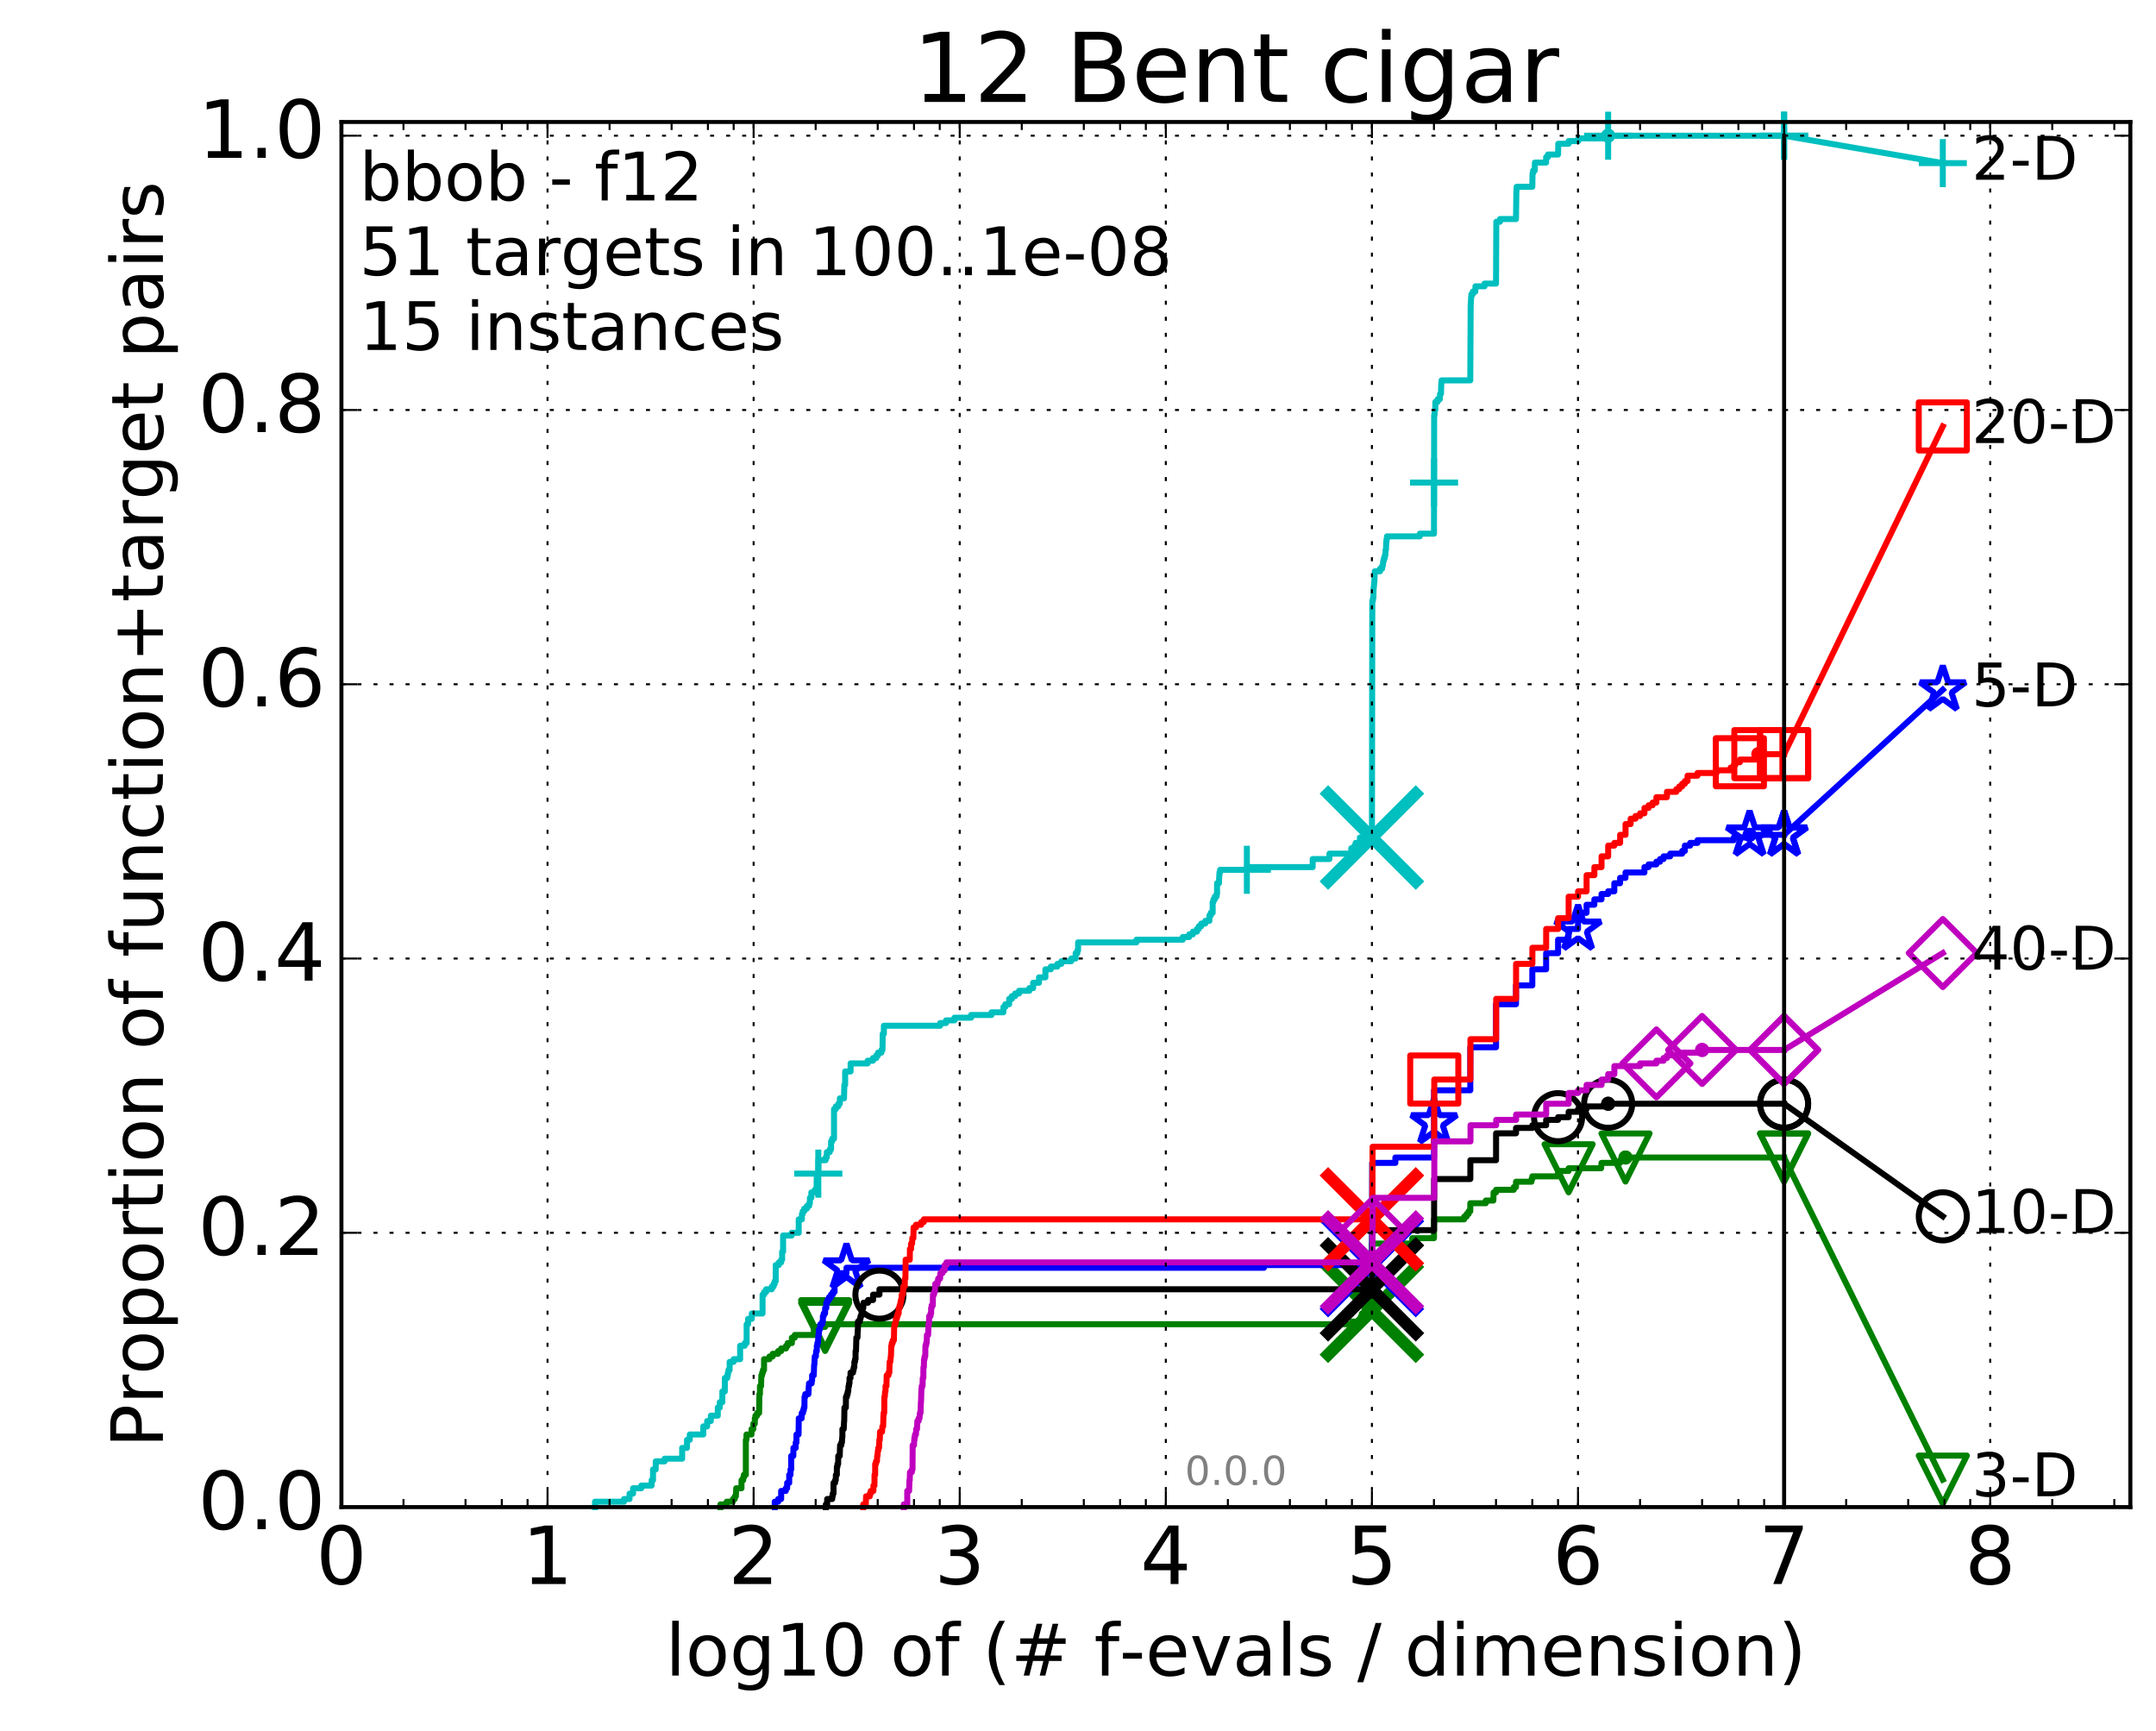 <?xml version="1.0" encoding="utf-8" standalone="no"?>
<!DOCTYPE svg PUBLIC "-//W3C//DTD SVG 1.1//EN"
  "http://www.w3.org/Graphics/SVG/1.1/DTD/svg11.dtd">
<!-- Created with matplotlib (http://matplotlib.org/) -->
<svg height="432pt" version="1.1" viewBox="0 0 538 432" width="538pt" xmlns="http://www.w3.org/2000/svg" xmlns:xlink="http://www.w3.org/1999/xlink">
 <defs>
  <style type="text/css">
*{stroke-linecap:butt;stroke-linejoin:round;stroke-miterlimit:100000;}
  </style>
 </defs>
 <g id="figure_1">
  <g id="patch_1">
   <path d="M 0 432.436 
L 538.8 432.436 
L 538.8 0 
L 0 0 
z
" style="fill:#ffffff;"/>
  </g>
  <g id="axes_1">
   <g id="patch_2">
    <path d="M 85.2 376.036 
L 531.6 376.036 
L 531.6 30.436 
L 85.2 30.436 
z
" style="fill:#ffffff;"/>
   </g>
   <g id="line2d_1">
    <defs>
     <path d="M 0 1.5 
C 0.398 1.5 0.779 1.342 1.061 1.061 
C 1.342 0.779 1.5 0.398 1.5 0 
C 1.5 -0.398 1.342 -0.779 1.061 -1.061 
C 0.779 -1.342 0.398 -1.5 0 -1.5 
C -0.398 -1.5 -0.779 -1.342 -1.061 -1.061 
C -1.342 -0.779 -1.5 -0.398 -1.5 0 
C -1.5 0.398 -1.342 0.779 -1.061 1.061 
C -0.779 1.342 -0.398 1.5 0 1.5 
z
" id="md4a03e8260" style="stroke:#00bfbf;stroke-width:0.5;"/>
    </defs>
    <g>
     <use style="fill:#00bfbf;stroke:#00bfbf;stroke-width:0.5;" x="401.29" xlink:href="#md4a03e8260" y="33.858"/>
     <use style="fill:#00bfbf;stroke:#00bfbf;stroke-width:0.5;" x="401.29" xlink:href="#md4a03e8260" y="33.858"/>
    </g>
   </g>
   <g id="line2d_2">
    <path d="M 148.48 376.036 
L 148.48 374.694 
L 155.712 374.694 
L 155.712 374.023 
L 157.094 374.023 
L 157.094 372.682 
L 157.97 372.682 
L 157.97 371.34 
L 160.021 371.34 
L 160.021 370.669 
L 162.608 370.669 
L 162.608 369.327 
L 162.954 369.327 
L 162.954 366.643 
L 163.631 366.643 
L 163.631 364.63 
L 165.85 364.63 
L 165.85 363.959 
L 170.222 363.959 
L 170.222 361.276 
L 171.43 361.276 
L 171.43 359.263 
L 172.124 359.263 
L 172.124 357.921 
L 175.502 357.921 
L 175.502 355.908 
L 176.461 355.908 
L 176.461 354.566 
L 177.38 354.566 
L 177.38 353.224 
L 179.112 353.224 
L 179.112 351.212 
L 179.607 351.212 
L 179.607 349.87 
L 180.25 349.87 
L 180.25 347.186 
L 180.875 347.186 
L 180.875 343.831 
L 181.482 343.831 
L 181.482 343.16 
L 181.632 343.16 
L 181.632 342.489 
L 181.78 342.489 
L 181.78 341.818 
L 182.074 341.818 
L 182.074 339.806 
L 183.073 339.806 
L 183.073 339.135 
L 184.688 339.135 
L 184.688 335.78 
L 185.828 335.78 
L 185.828 335.109 
L 186.316 335.109 
L 186.316 330.412 
L 186.675 330.412 
L 186.675 329.071 
L 187.606 329.071 
L 187.606 327.729 
L 190.287 327.729 
L 190.287 323.032 
L 190.688 323.032 
L 190.688 322.361 
L 191.179 322.361 
L 191.179 321.69 
L 192.59 321.69 
L 192.59 321.019 
L 193.041 321.019 
L 193.041 320.348 
L 193.308 320.348 
L 193.308 319.677 
L 193.571 319.677 
L 193.571 315.652 
L 194.343 315.652 
L 194.343 314.981 
L 194.925 314.981 
L 194.925 314.31 
L 195.17 314.31 
L 195.17 312.297 
L 195.412 312.297 
L 195.412 308.272 
L 197.556 308.272 
L 197.556 307.601 
L 199.31 307.601 
L 199.31 304.246 
L 200.105 304.246 
L 200.105 302.904 
L 200.3 302.904 
L 200.3 302.233 
L 200.684 302.233 
L 200.684 301.562 
L 201.371 301.562 
L 201.371 300.891 
L 201.918 300.891 
L 201.918 300.22 
L 202.097 300.22 
L 202.097 298.878 
L 202.452 298.878 
L 202.452 297.537 
L 203.314 297.537 
L 203.314 296.866 
L 203.761 296.866 
L 203.816 292.84 
L 204.199 292.84 
L 204.199 289.485 
L 206.02 289.485 
L 206.02 288.814 
L 206.318 288.814 
L 206.318 287.472 
L 207.045 287.472 
L 207.045 286.802 
L 207.377 286.802 
L 207.377 284.789 
L 207.657 284.789 
L 207.657 284.118 
L 208.117 284.118 
L 208.117 276.737 
L 208.567 276.737 
L 208.567 276.067 
L 209.183 276.067 
L 209.183 275.396 
L 209.57 275.396 
L 209.57 274.054 
L 210.611 274.054 
L 210.692 270.699 
L 210.894 270.699 
L 210.894 267.344 
L 212.257 267.344 
L 212.257 265.332 
L 216.511 265.332 
L 216.511 264.661 
L 217.845 264.661 
L 217.845 263.99 
L 218.683 263.99 
L 218.683 263.319 
L 219.104 263.319 
L 219.104 262.648 
L 219.95 262.648 
L 219.95 261.977 
L 220.216 261.977 
L 220.269 257.951 
L 220.557 257.951 
L 220.557 255.938 
L 234.599 255.938 
L 234.599 255.267 
L 236.065 255.267 
L 236.065 254.597 
L 238.175 254.597 
L 238.175 253.926 
L 242.324 253.926 
L 242.324 253.255 
L 247.42 253.255 
L 247.42 252.584 
L 250.378 252.584 
L 250.398 251.242 
L 250.859 251.242 
L 250.859 250.571 
L 251.825 250.571 
L 251.825 249.229 
L 252.477 249.229 
L 252.477 248.558 
L 253.31 248.558 
L 253.31 247.887 
L 254.287 247.887 
L 254.287 247.216 
L 256.861 247.216 
L 256.861 246.545 
L 257.81 246.545 
L 257.81 245.203 
L 259.271 245.203 
L 259.271 243.862 
L 260.866 243.862 
L 260.866 241.849 
L 262.222 241.849 
L 262.222 241.178 
L 263.859 241.178 
L 263.859 240.507 
L 264.849 240.507 
L 264.849 239.836 
L 267.316 239.836 
L 267.316 239.165 
L 268.41 239.165 
L 268.41 237.823 
L 268.834 237.823 
L 268.834 237.152 
L 269.016 237.152 
L 269.016 235.139 
L 283.58 235.139 
L 283.58 234.468 
L 295.14 234.468 
L 295.14 233.797 
L 296.756 233.797 
L 296.756 233.127 
L 297.678 233.127 
L 297.678 232.456 
L 298.685 232.456 
L 298.685 231.785 
L 299.141 231.785 
L 299.141 231.114 
L 299.752 231.114 
L 299.752 230.443 
L 300.754 230.443 
L 300.754 229.772 
L 301.788 229.772 
L 301.788 228.43 
L 302.132 228.43 
L 302.132 227.759 
L 302.602 227.759 
L 302.602 225.075 
L 302.79 225.075 
L 302.79 224.404 
L 303.128 224.404 
L 303.128 223.733 
L 303.567 223.733 
L 303.567 223.062 
L 303.699 223.062 
L 303.699 220.379 
L 304.176 220.379 
L 304.259 218.366 
L 304.29 218.366 
L 304.29 217.695 
L 304.458 217.695 
L 304.458 217.024 
L 311.137 217.024 
L 311.137 216.353 
L 327.563 216.353 
L 327.563 214.34 
L 331.739 214.34 
L 331.739 212.998 
L 337.195 212.998 
L 337.195 211.657 
L 337.995 211.657 
L 337.995 210.986 
L 338.284 210.986 
L 338.284 210.315 
L 339.342 210.315 
L 339.342 208.973 
L 342.348 208.973 
L 342.438 149.93 
L 342.588 149.93 
L 342.588 149.259 
L 342.704 149.259 
L 342.766 146.576 
L 342.824 146.576 
L 342.917 145.234 
L 342.953 145.234 
L 343.06 142.55 
L 344.373 142.55 
L 344.373 141.879 
L 344.891 141.879 
L 344.891 141.208 
L 345.071 141.208 
L 345.178 139.866 
L 345.358 139.866 
L 345.358 139.195 
L 345.568 139.195 
L 345.568 138.524 
L 345.71 138.524 
L 345.759 137.182 
L 345.853 137.182 
L 345.923 135.17 
L 345.988 135.17 
L 345.988 134.499 
L 346.104 134.499 
L 346.104 133.828 
L 354.287 133.828 
L 354.287 133.157 
L 357.831 133.157 
L 357.872 103.636 
L 357.969 103.636 
L 358.031 102.294 
L 358.159 102.294 
L 358.179 100.281 
L 358.741 100.281 
L 358.741 99.61 
L 359.287 99.61 
L 359.352 98.268 
L 359.571 98.268 
L 359.648 95.584 
L 359.721 95.584 
L 359.721 94.913 
L 366.885 94.913 
L 366.986 76.127 
L 366.998 76.127 
L 367.101 74.114 
L 367.152 74.114 
L 367.152 73.443 
L 367.496 73.443 
L 367.496 72.772 
L 368.139 72.772 
L 368.176 71.431 
L 370.45 71.431 
L 370.45 70.76 
L 373.311 70.76 
L 373.384 55.328 
L 374.298 55.328 
L 374.298 54.657 
L 378.294 54.657 
L 378.387 47.948 
L 378.406 47.948 
L 378.46 46.606 
L 382.368 46.606 
L 382.423 43.251 
L 382.552 43.251 
L 382.552 42.58 
L 382.969 42.58 
L 383.012 40.567 
L 385.81 40.567 
L 385.813 39.226 
L 386.262 39.226 
L 386.262 38.555 
L 388.793 38.555 
L 388.845 35.871 
L 391.426 35.871 
L 391.426 35.2 
L 393.844 35.2 
L 393.844 34.529 
L 401.29 34.529 
L 401.29 33.858 
L 445.2 33.858 
L 445.2 33.858 
" style="fill:none;stroke:#00bfbf;stroke-linecap:square;stroke-width:1.5;"/>
   </g>
   <g id="line2d_3">
    <defs>
     <path d="M -6 0 
L 6 0 
M 0 6 
L 0 -6 
" id="m0b4633270f" style="stroke:#00bfbf;stroke-width:1.5;"/>
    </defs>
    <g>
     <use style="fill:none;stroke:#00bfbf;stroke-width:1.5;" x="204.199" xlink:href="#m0b4633270f" y="292.84"/>
     <use style="fill:none;stroke:#00bfbf;stroke-width:1.5;" x="311.137" xlink:href="#m0b4633270f" y="217.024"/>
     <use style="fill:none;stroke:#00bfbf;stroke-width:1.5;" x="357.846" xlink:href="#m0b4633270f" y="120.409"/>
     <use style="fill:none;stroke:#00bfbf;stroke-width:1.5;" x="401.29" xlink:href="#m0b4633270f" y="33.858"/>
     <use style="fill:none;stroke:#00bfbf;stroke-width:1.5;" x="445.2" xlink:href="#m0b4633270f" y="33.858"/>
    </g>
   </g>
   <g id="line2d_4"/>
   <g id="line2d_5">
    <path clip-path="url(#p59c348fdd6)" d="M 342.343 208.973 
" style="fill:none;stroke:#00bfbf;stroke-linecap:square;"/>
    <defs>
     <path d="M -12 12 
L 12 -12 
M -12 -12 
L 12 12 
" id="mbc5d300cff" style="stroke:#00bfbf;stroke-width:3.0;"/>
    </defs>
    <g clip-path="url(#p59c348fdd6)">
     <use style="fill:#00bfbf;stroke:#00bfbf;stroke-width:3.0;" x="342.343" xlink:href="#mbc5d300cff" y="208.973"/>
    </g>
   </g>
   <g id="line2d_6">
    <defs>
     <path d="M 0 1.5 
C 0.398 1.5 0.779 1.342 1.061 1.061 
C 1.342 0.779 1.5 0.398 1.5 0 
C 1.5 -0.398 1.342 -0.779 1.061 -1.061 
C 0.779 -1.342 0.398 -1.5 0 -1.5 
C -0.398 -1.5 -0.779 -1.342 -1.061 -1.061 
C -1.342 -0.779 -1.5 -0.398 -1.5 0 
C -1.5 0.398 -1.342 0.779 -1.061 1.061 
C -0.779 1.342 -0.398 1.5 0 1.5 
z
" id="meb9aebf5bc" style="stroke:#008000;stroke-width:0.5;"/>
    </defs>
    <g>
     <use style="fill:#008000;stroke:#008000;stroke-width:0.5;" x="405.625" xlink:href="#meb9aebf5bc" y="288.814"/>
     <use style="fill:#008000;stroke:#008000;stroke-width:0.5;" x="405.625" xlink:href="#meb9aebf5bc" y="288.814"/>
    </g>
   </g>
   <g id="line2d_7">
    <path d="M 179.769 376.036 
L 179.769 375.365 
L 181.332 375.365 
L 181.332 374.694 
L 182.886 374.694 
L 182.886 374.023 
L 183.351 374.023 
L 183.351 373.352 
L 183.625 373.352 
L 183.715 371.34 
L 185.032 371.34 
L 185.032 369.327 
L 185.454 369.327 
L 185.454 368.656 
L 185.621 368.656 
L 185.621 367.985 
L 186.114 367.985 
L 186.114 359.263 
L 186.276 359.263 
L 186.276 357.921 
L 187.53 357.921 
L 187.53 356.579 
L 187.983 356.579 
L 187.983 355.237 
L 188.353 355.237 
L 188.353 353.895 
L 188.499 353.895 
L 188.499 353.224 
L 188.933 353.224 
L 188.933 352.553 
L 189.429 352.553 
L 189.499 347.857 
L 189.638 347.857 
L 189.638 345.844 
L 189.914 345.844 
L 189.982 343.16 
L 190.186 343.16 
L 190.186 342.489 
L 190.388 342.489 
L 190.388 341.818 
L 190.655 341.818 
L 190.655 339.135 
L 192.005 339.135 
L 192.005 338.464 
L 192.802 338.464 
L 192.802 337.793 
L 194.145 337.793 
L 194.145 337.122 
L 194.925 337.122 
L 194.925 336.451 
L 196.15 336.451 
L 196.15 335.78 
L 196.561 335.78 
L 196.561 335.109 
L 197.604 335.109 
L 197.604 333.767 
L 198.321 333.767 
L 198.321 333.096 
L 203.087 333.096 
L 203.087 331.754 
L 204.017 331.754 
L 204.017 331.083 
L 205.903 331.083 
L 205.903 330.412 
L 337.413 330.412 
L 337.413 329.742 
L 339.459 329.742 
L 339.459 329.071 
L 339.599 329.071 
L 339.599 328.4 
L 339.845 328.4 
L 339.845 327.729 
L 340.43 327.729 
L 340.43 327.058 
L 342.363 327.058 
L 342.388 310.284 
L 352.41 310.284 
L 352.41 308.942 
L 357.834 308.942 
L 357.839 304.246 
L 365.355 304.246 
L 365.355 303.575 
L 365.96 303.575 
L 365.96 302.904 
L 366.475 302.904 
L 366.475 302.233 
L 366.887 302.233 
L 366.891 300.22 
L 370.762 300.22 
L 370.762 299.549 
L 372.651 299.549 
L 372.707 297.537 
L 373.312 297.537 
L 373.312 296.866 
L 377.742 296.866 
L 377.742 296.195 
L 378.294 296.195 
L 378.299 294.853 
L 382.16 294.853 
L 382.16 294.182 
L 382.37 294.182 
L 382.37 293.511 
L 388.791 293.511 
L 388.794 292.169 
L 391.423 292.169 
L 391.423 291.498 
L 399.538 291.498 
L 399.635 290.156 
L 404.271 290.156 
L 404.271 289.485 
L 405.625 289.485 
L 405.625 288.814 
L 445.2 288.814 
L 445.2 288.814 
" style="fill:none;stroke:#008000;stroke-linecap:square;stroke-width:1.5;"/>
   </g>
   <g id="line2d_8">
    <defs>
     <path d="M -0 6 
L 6 -6 
L -6 -6 
z
" id="ma68a2810bc" style="stroke:#008000;stroke-linejoin:miter;stroke-width:1.5;"/>
    </defs>
    <g>
     <use style="fill:none;stroke:#008000;stroke-linejoin:miter;stroke-width:1.5;" x="205.903" xlink:href="#ma68a2810bc" y="331.083"/>
     <use style="fill:none;stroke:#008000;stroke-linejoin:miter;stroke-width:1.5;" x="205.903" xlink:href="#ma68a2810bc" y="330.412"/>
     <use style="fill:none;stroke:#008000;stroke-linejoin:miter;stroke-width:1.5;" x="391.423" xlink:href="#ma68a2810bc" y="291.498"/>
     <use style="fill:none;stroke:#008000;stroke-linejoin:miter;stroke-width:1.5;" x="405.625" xlink:href="#ma68a2810bc" y="288.814"/>
     <use style="fill:none;stroke:#008000;stroke-linejoin:miter;stroke-width:1.5;" x="445.2" xlink:href="#ma68a2810bc" y="288.814"/>
    </g>
   </g>
   <g id="line2d_9"/>
   <g id="line2d_10">
    <path clip-path="url(#p59c348fdd6)" d="M 342.343 327.058 
" style="fill:none;stroke:#008000;stroke-linecap:square;"/>
    <defs>
     <path d="M -12 12 
L 12 -12 
M -12 -12 
L 12 12 
" id="m33a14c72ec" style="stroke:#008000;stroke-width:3.0;"/>
    </defs>
    <g clip-path="url(#p59c348fdd6)">
     <use style="fill:#008000;stroke:#008000;stroke-width:3.0;" x="342.343" xlink:href="#m33a14c72ec" y="327.058"/>
    </g>
   </g>
   <g id="line2d_11">
    <defs>
     <path d="M 0 1.5 
C 0.398 1.5 0.779 1.342 1.061 1.061 
C 1.342 0.779 1.5 0.398 1.5 0 
C 1.5 -0.398 1.342 -0.779 1.061 -1.061 
C 0.779 -1.342 0.398 -1.5 0 -1.5 
C -0.398 -1.5 -0.779 -1.342 -1.061 -1.061 
C -1.342 -0.779 -1.5 -0.398 -1.5 0 
C -1.5 0.398 -1.342 0.779 -1.061 1.061 
C -0.779 1.342 -0.398 1.5 0 1.5 
z
" id="m7197a3a8ea" style="stroke:#0000ff;stroke-width:0.5;"/>
    </defs>
    <g>
     <use style="fill:#0000ff;stroke:#0000ff;stroke-width:0.5;" x="436.587" xlink:href="#m7197a3a8ea" y="208.302"/>
     <use style="fill:#0000ff;stroke:#0000ff;stroke-width:0.5;" x="436.587" xlink:href="#m7197a3a8ea" y="208.302"/>
    </g>
   </g>
   <g id="line2d_12">
    <path d="M 193.325 376.036 
L 193.325 374.694 
L 194.19 374.694 
L 194.19 374.023 
L 194.925 374.023 
L 194.925 372.011 
L 196.077 372.011 
L 196.077 371.34 
L 196.418 371.34 
L 196.418 369.998 
L 196.934 369.998 
L 196.934 367.985 
L 197.262 367.985 
L 197.262 366.643 
L 197.438 366.643 
L 197.438 363.288 
L 197.961 363.288 
L 197.989 361.276 
L 198.555 361.276 
L 198.555 359.934 
L 198.749 359.934 
L 198.749 357.921 
L 199.269 357.921 
L 199.323 353.895 
L 200.04 353.895 
L 200.066 352.553 
L 200.377 352.553 
L 200.377 351.882 
L 200.582 351.882 
L 200.582 351.212 
L 200.734 351.212 
L 200.76 348.528 
L 200.936 348.528 
L 200.936 347.857 
L 201.725 347.857 
L 201.822 345.844 
L 201.87 345.844 
L 201.87 345.173 
L 202.534 345.173 
L 202.534 344.502 
L 202.65 344.502 
L 202.65 343.16 
L 203.065 343.16 
L 203.156 340.477 
L 203.224 340.477 
L 203.314 338.464 
L 203.583 338.464 
L 203.65 337.122 
L 203.827 337.122 
L 203.827 335.78 
L 203.959 335.78 
L 203.959 335.109 
L 204.112 335.109 
L 204.221 333.096 
L 204.35 333.096 
L 204.35 331.754 
L 204.586 331.754 
L 204.692 330.412 
L 205.195 330.412 
L 205.195 329.742 
L 205.34 329.742 
L 205.34 328.4 
L 205.545 328.4 
L 205.545 327.729 
L 205.89 327.729 
L 205.89 326.387 
L 206.189 326.387 
L 206.189 325.045 
L 206.465 325.045 
L 206.465 324.374 
L 206.854 324.374 
L 206.854 323.703 
L 207.349 323.703 
L 207.349 323.032 
L 207.815 323.032 
L 207.815 322.361 
L 208.253 322.361 
L 208.253 320.348 
L 208.701 320.348 
L 208.701 318.336 
L 209.925 318.336 
L 209.925 317.665 
L 211.229 317.665 
L 211.229 316.323 
L 315.413 316.323 
L 315.413 315.652 
L 342.369 315.652 
L 342.404 290.156 
L 348.194 290.156 
L 348.194 288.814 
L 357.842 288.814 
L 357.856 272.041 
L 366.892 272.041 
L 366.901 261.306 
L 373.315 261.306 
L 373.321 250.571 
L 378.299 250.571 
L 378.302 245.874 
L 382.368 245.874 
L 382.371 241.849 
L 385.812 241.849 
L 385.814 237.823 
L 388.794 237.823 
L 388.795 234.468 
L 391.424 234.468 
L 391.425 231.785 
L 393.775 231.785 
L 393.777 227.759 
L 395.905 227.759 
L 395.905 225.746 
L 397.848 225.746 
L 397.849 224.404 
L 399.636 224.404 
L 399.636 223.062 
L 401.29 223.062 
L 401.29 222.392 
L 402.831 222.392 
L 402.832 220.379 
L 404.272 220.379 
L 404.273 219.037 
L 405.626 219.037 
L 405.626 217.695 
L 410.345 217.695 
L 410.345 216.353 
L 411.384 216.353 
L 411.384 215.682 
L 413.327 215.682 
L 413.327 215.011 
L 414.239 215.011 
L 414.239 214.34 
L 415.115 214.34 
L 415.115 213.669 
L 416.77 213.669 
L 416.77 212.998 
L 419.752 212.998 
L 419.752 212.327 
L 420.44 212.327 
L 420.44 210.986 
L 421.754 210.986 
L 421.754 210.315 
L 423.59 210.315 
L 423.59 209.644 
L 432.646 209.644 
L 432.646 208.973 
L 436.587 208.973 
L 436.587 208.302 
L 445.2 208.302 
L 445.2 208.302 
" style="fill:none;stroke:#0000ff;stroke-linecap:square;stroke-width:1.5;"/>
   </g>
   <g id="line2d_13">
    <defs>
     <path d="M 0 -6 
L -1.347 -1.854 
L -5.706 -1.854 
L -2.18 0.708 
L -3.527 4.854 
L -0 2.292 
L 3.527 4.854 
L 2.18 0.708 
L 5.706 -1.854 
L 1.347 -1.854 
z
" id="mbded787216" style="stroke:#0000ff;stroke-linejoin:bevel;stroke-width:1.5;"/>
    </defs>
    <g>
     <use style="fill:none;stroke:#0000ff;stroke-linejoin:bevel;stroke-width:1.5;" x="211.229" xlink:href="#mbded787216" y="316.323"/>
     <use style="fill:none;stroke:#0000ff;stroke-linejoin:bevel;stroke-width:1.5;" x="357.848" xlink:href="#mbded787216" y="280.092"/>
     <use style="fill:none;stroke:#0000ff;stroke-linejoin:bevel;stroke-width:1.5;" x="393.775" xlink:href="#mbded787216" y="231.785"/>
     <use style="fill:none;stroke:#0000ff;stroke-linejoin:bevel;stroke-width:1.5;" x="436.587" xlink:href="#mbded787216" y="208.302"/>
     <use style="fill:none;stroke:#0000ff;stroke-linejoin:bevel;stroke-width:1.5;" x="445.2" xlink:href="#mbded787216" y="208.302"/>
    </g>
   </g>
   <g id="line2d_14"/>
   <g id="line2d_15">
    <path clip-path="url(#p59c348fdd6)" d="M 342.343 315.652 
" style="fill:none;stroke:#0000ff;stroke-linecap:square;"/>
    <defs>
     <path d="M -12 12 
L 12 -12 
M -12 -12 
L 12 12 
" id="m2b27f958dc" style="stroke:#0000ff;stroke-width:3.0;"/>
    </defs>
    <g clip-path="url(#p59c348fdd6)">
     <use style="fill:#0000ff;stroke:#0000ff;stroke-width:3.0;" x="342.343" xlink:href="#m2b27f958dc" y="315.652"/>
    </g>
   </g>
   <g id="line2d_16">
    <defs>
     <path d="M 0 1.5 
C 0.398 1.5 0.779 1.342 1.061 1.061 
C 1.342 0.779 1.5 0.398 1.5 0 
C 1.5 -0.398 1.342 -0.779 1.061 -1.061 
C 0.779 -1.342 0.398 -1.5 0 -1.5 
C -0.398 -1.5 -0.779 -1.342 -1.061 -1.061 
C -1.342 -0.779 -1.5 -0.398 -1.5 0 
C -1.5 0.398 -1.342 0.779 -1.061 1.061 
C -0.779 1.342 -0.398 1.5 0 1.5 
z
" id="me02eb85589" style="stroke:#000000;stroke-width:0.5;"/>
    </defs>
    <g>
     <use style="stroke:#000000;stroke-width:0.5;" x="401.292" xlink:href="#me02eb85589" y="275.396"/>
     <use style="stroke:#000000;stroke-width:0.5;" x="401.292" xlink:href="#me02eb85589" y="275.396"/>
    </g>
   </g>
   <g id="line2d_17">
    <path d="M 206.07 376.036 
L 206.07 375.365 
L 206.406 375.365 
L 206.406 374.023 
L 207.667 374.023 
L 207.667 373.352 
L 207.787 373.352 
L 207.787 372.682 
L 207.989 372.682 
L 207.998 369.998 
L 208.379 369.998 
L 208.379 369.327 
L 208.549 369.327 
L 208.585 367.985 
L 208.824 367.985 
L 208.824 365.972 
L 208.974 365.972 
L 208.974 365.301 
L 209.148 365.301 
L 209.174 363.288 
L 209.544 363.288 
L 209.629 360.605 
L 209.933 360.605 
L 209.933 359.934 
L 210.084 359.934 
L 210.167 358.592 
L 210.208 358.592 
L 210.208 356.579 
L 210.537 356.579 
L 210.635 354.566 
L 210.66 354.566 
L 210.716 351.212 
L 211.07 351.212 
L 211.094 348.528 
L 211.339 348.528 
L 211.339 347.857 
L 211.535 347.857 
L 211.535 347.186 
L 211.66 347.186 
L 211.737 345.844 
L 211.861 345.844 
L 211.861 345.173 
L 211.983 345.173 
L 211.983 343.831 
L 212.235 343.831 
L 212.235 342.489 
L 212.861 342.489 
L 212.861 341.818 
L 213.03 341.818 
L 213.03 341.147 
L 213.19 341.147 
L 213.19 339.806 
L 213.356 339.806 
L 213.356 339.135 
L 213.492 339.135 
L 213.492 337.122 
L 213.606 337.122 
L 213.692 333.767 
L 213.966 333.767 
L 214.05 331.754 
L 214.078 331.754 
L 214.092 329.742 
L 214.554 329.742 
L 214.554 329.071 
L 214.73 329.071 
L 214.73 328.4 
L 214.959 328.4 
L 214.959 327.729 
L 215.086 327.729 
L 215.093 326.387 
L 215.417 326.387 
L 215.476 325.045 
L 216.605 325.045 
L 216.605 324.374 
L 217.863 324.374 
L 217.863 323.032 
L 219.452 323.032 
L 219.452 321.69 
L 342.401 321.69 
L 342.434 306.93 
L 357.855 306.93 
L 357.87 294.182 
L 366.901 294.182 
L 366.911 289.485 
L 373.321 289.485 
L 373.326 282.776 
L 378.304 282.776 
L 378.305 281.434 
L 382.376 281.434 
L 382.376 280.763 
L 385.818 280.763 
L 385.818 279.421 
L 388.797 279.421 
L 388.797 278.75 
L 391.428 278.75 
L 391.428 277.408 
L 393.779 277.408 
L 393.779 276.737 
L 395.907 276.737 
L 395.907 276.067 
L 401.292 276.067 
L 401.292 275.396 
L 445.2 275.396 
L 445.2 275.396 
" style="fill:none;stroke:#000000;stroke-linecap:square;stroke-width:1.5;"/>
   </g>
   <g id="line2d_18">
    <defs>
     <path d="M 0 6 
C 1.591 6 3.117 5.368 4.243 4.243 
C 5.368 3.117 6 1.591 6 0 
C 6 -1.591 5.368 -3.117 4.243 -4.243 
C 3.117 -5.368 1.591 -6 0 -6 
C -1.591 -6 -3.117 -5.368 -4.243 -4.243 
C -5.368 -3.117 -6 -1.591 -6 0 
C -6 1.591 -5.368 3.117 -4.243 4.243 
C -3.117 5.368 -1.591 6 0 6 
z
" id="m52118b4de6" style="stroke:#000000;stroke-width:1.5;"/>
    </defs>
    <g>
     <use style="fill:none;stroke:#000000;stroke-width:1.5;" x="219.452" xlink:href="#m52118b4de6" y="323.032"/>
     <use style="fill:none;stroke:#000000;stroke-width:1.5;" x="388.797" xlink:href="#m52118b4de6" y="278.75"/>
     <use style="fill:none;stroke:#000000;stroke-width:1.5;" x="401.292" xlink:href="#m52118b4de6" y="275.396"/>
     <use style="fill:none;stroke:#000000;stroke-width:1.5;" x="445.2" xlink:href="#m52118b4de6" y="275.396"/>
    </g>
   </g>
   <g id="line2d_19"/>
   <g id="line2d_20">
    <path clip-path="url(#p59c348fdd6)" d="M 342.343 321.69 
" style="fill:none;stroke:#000000;stroke-linecap:square;"/>
    <defs>
     <path d="M -12 12 
L 12 -12 
M -12 -12 
L 12 12 
" id="m960dc3949f" style="stroke:#000000;stroke-width:3.0;"/>
    </defs>
    <g clip-path="url(#p59c348fdd6)">
     <use style="stroke:#000000;stroke-width:3.0;" x="342.343" xlink:href="#m960dc3949f" y="321.69"/>
    </g>
   </g>
   <g id="line2d_21">
    <defs>
     <path d="M 0 1.5 
C 0.398 1.5 0.779 1.342 1.061 1.061 
C 1.342 0.779 1.5 0.398 1.5 0 
C 1.5 -0.398 1.342 -0.779 1.061 -1.061 
C 0.779 -1.342 0.398 -1.5 0 -1.5 
C -0.398 -1.5 -0.779 -1.342 -1.061 -1.061 
C -1.342 -0.779 -1.5 -0.398 -1.5 0 
C -1.5 0.398 -1.342 0.779 -1.061 1.061 
C -0.779 1.342 -0.398 1.5 0 1.5 
z
" id="ma593ddc8d6" style="stroke:#ff0000;stroke-width:0.5;"/>
    </defs>
    <g>
     <use style="fill:#ff0000;stroke:#ff0000;stroke-width:0.5;" x="438.776" xlink:href="#ma593ddc8d6" y="188.174"/>
     <use style="fill:#ff0000;stroke:#ff0000;stroke-width:0.5;" x="438.776" xlink:href="#ma593ddc8d6" y="188.174"/>
    </g>
   </g>
   <g id="line2d_22">
    <path d="M 215.4 376.036 
L 215.4 375.365 
L 216.044 375.365 
L 216.124 373.352 
L 217.048 373.352 
L 217.048 372.682 
L 217.282 372.682 
L 217.282 372.011 
L 217.951 372.011 
L 217.951 370.669 
L 218.207 370.669 
L 218.227 367.985 
L 218.383 367.985 
L 218.383 365.301 
L 218.586 365.301 
L 218.586 364.63 
L 218.827 364.63 
L 218.883 363.288 
L 218.962 363.288 
L 219.062 361.947 
L 219.157 361.947 
L 219.157 361.276 
L 219.35 361.276 
L 219.43 359.263 
L 219.539 359.263 
L 219.602 357.25 
L 220.107 357.25 
L 220.192 355.908 
L 220.38 355.908 
L 220.448 353.224 
L 220.492 353.224 
L 220.492 352.553 
L 220.641 352.553 
L 220.68 348.528 
L 220.791 348.528 
L 220.865 347.186 
L 220.971 347.186 
L 220.971 345.844 
L 221.197 345.844 
L 221.26 343.16 
L 221.71 343.16 
L 221.71 342.489 
L 221.912 342.489 
L 221.998 339.806 
L 222.166 339.806 
L 222.275 338.464 
L 222.323 338.464 
L 222.407 335.78 
L 222.527 335.78 
L 222.527 335.109 
L 222.76 335.109 
L 222.76 334.438 
L 223.053 334.438 
L 223.132 331.083 
L 223.201 331.083 
L 223.201 330.412 
L 223.462 330.412 
L 223.562 329.071 
L 223.793 329.071 
L 223.793 328.4 
L 223.997 328.4 
L 223.997 327.729 
L 224.255 327.729 
L 224.255 326.387 
L 224.488 326.387 
L 224.488 325.716 
L 224.669 325.716 
L 224.669 325.045 
L 224.803 325.045 
L 224.803 324.374 
L 224.94 324.374 
L 225.011 323.032 
L 225.314 323.032 
L 225.396 321.019 
L 225.766 321.019 
L 225.799 319.007 
L 225.935 319.007 
L 225.982 314.31 
L 227.023 314.31 
L 227.056 311.626 
L 227.356 311.626 
L 227.356 310.284 
L 227.612 310.284 
L 227.646 308.942 
L 227.912 308.942 
L 227.972 306.259 
L 228.593 306.259 
L 228.593 305.588 
L 229.868 305.588 
L 229.868 304.917 
L 230.526 304.917 
L 230.526 304.246 
L 342.431 304.246 
L 342.514 286.131 
L 357.869 286.131 
L 357.902 269.357 
L 366.916 269.357 
L 366.932 259.293 
L 373.335 259.293 
L 373.349 249.229 
L 378.311 249.229 
L 378.319 240.507 
L 382.382 240.507 
L 382.388 236.481 
L 385.823 236.481 
L 385.825 231.785 
L 388.805 231.785 
L 388.806 229.101 
L 391.432 229.101 
L 391.434 223.733 
L 393.786 223.733 
L 393.786 222.392 
L 395.912 222.392 
L 395.916 218.366 
L 397.854 218.366 
L 397.855 216.353 
L 399.641 216.353 
L 399.645 213.669 
L 401.295 213.669 
L 401.299 210.986 
L 402.836 210.986 
L 402.836 210.315 
L 404.277 210.315 
L 404.279 208.302 
L 405.631 208.302 
L 405.633 205.618 
L 406.907 205.618 
L 406.909 204.276 
L 408.115 204.276 
L 408.115 203.605 
L 409.26 203.605 
L 409.26 202.934 
L 410.349 202.934 
L 410.35 201.592 
L 411.389 201.592 
L 411.389 200.922 
L 412.381 200.922 
L 412.381 200.251 
L 413.33 200.251 
L 413.331 198.909 
L 415.961 198.909 
L 415.961 197.567 
L 418.314 197.567 
L 418.314 196.896 
L 419.046 196.896 
L 419.046 196.225 
L 419.756 196.225 
L 419.756 195.554 
L 420.443 195.554 
L 420.443 194.883 
L 421.109 194.883 
L 421.11 193.541 
L 423.592 193.541 
L 423.592 192.87 
L 428.339 192.87 
L 428.339 192.199 
L 431.85 192.199 
L 431.85 191.528 
L 432.647 191.528 
L 432.647 190.857 
L 433.036 190.857 
L 433.036 190.187 
L 434.162 190.187 
L 434.162 189.516 
L 438.173 189.516 
L 438.173 188.845 
L 438.776 188.845 
L 438.776 188.174 
L 445.2 188.174 
L 445.2 188.174 
" style="fill:none;stroke:#ff0000;stroke-linecap:square;stroke-width:1.5;"/>
   </g>
   <g id="line2d_23">
    <defs>
     <path d="M -6 6 
L 6 6 
L 6 -6 
L -6 -6 
z
" id="md63d9fe227" style="stroke:#ff0000;stroke-linejoin:miter;stroke-width:1.5;"/>
    </defs>
    <g>
     <use style="fill:none;stroke:#ff0000;stroke-linejoin:miter;stroke-width:1.5;" x="357.902" xlink:href="#md63d9fe227" y="269.357"/>
     <use style="fill:none;stroke:#ff0000;stroke-linejoin:miter;stroke-width:1.5;" x="434.162" xlink:href="#md63d9fe227" y="190.187"/>
     <use style="fill:none;stroke:#ff0000;stroke-linejoin:miter;stroke-width:1.5;" x="438.776" xlink:href="#md63d9fe227" y="188.174"/>
     <use style="fill:none;stroke:#ff0000;stroke-linejoin:miter;stroke-width:1.5;" x="445.2" xlink:href="#md63d9fe227" y="188.174"/>
    </g>
   </g>
   <g id="line2d_24"/>
   <g id="line2d_25">
    <path clip-path="url(#p59c348fdd6)" d="M 342.343 304.246 
" style="fill:none;stroke:#ff0000;stroke-linecap:square;"/>
    <defs>
     <path d="M -12 12 
L 12 -12 
M -12 -12 
L 12 12 
" id="m18cb7249b9" style="stroke:#ff0000;stroke-width:3.0;"/>
    </defs>
    <g clip-path="url(#p59c348fdd6)">
     <use style="fill:#ff0000;stroke:#ff0000;stroke-width:3.0;" x="342.343" xlink:href="#m18cb7249b9" y="304.246"/>
    </g>
   </g>
   <g id="line2d_26">
    <defs>
     <path d="M 0 1.5 
C 0.398 1.5 0.779 1.342 1.061 1.061 
C 1.342 0.779 1.5 0.398 1.5 0 
C 1.5 -0.398 1.342 -0.779 1.061 -1.061 
C 0.779 -1.342 0.398 -1.5 0 -1.5 
C -0.398 -1.5 -0.779 -1.342 -1.061 -1.061 
C -1.342 -0.779 -1.5 -0.398 -1.5 0 
C -1.5 0.398 -1.342 0.779 -1.061 1.061 
C -0.779 1.342 -0.398 1.5 0 1.5 
z
" id="m14ade51ebf" style="stroke:#bf00bf;stroke-width:0.5;"/>
    </defs>
    <g>
     <use style="fill:#bf00bf;stroke:#bf00bf;stroke-width:0.5;" x="424.74" xlink:href="#m14ade51ebf" y="261.977"/>
     <use style="fill:#bf00bf;stroke:#bf00bf;stroke-width:0.5;" x="424.74" xlink:href="#m14ade51ebf" y="261.977"/>
    </g>
   </g>
   <g id="line2d_27">
    <path d="M 225.529 376.036 
L 225.529 375.365 
L 226.389 375.365 
L 226.389 372.011 
L 226.843 372.011 
L 226.944 369.327 
L 227.015 369.327 
L 227.073 367.314 
L 227.547 367.314 
L 227.547 366.643 
L 227.705 366.643 
L 227.745 360.605 
L 228.077 360.605 
L 228.128 359.263 
L 228.203 359.263 
L 228.203 358.592 
L 228.325 358.592 
L 228.325 357.921 
L 228.562 357.921 
L 228.616 356.579 
L 228.827 356.579 
L 228.91 354.566 
L 229.227 354.566 
L 229.227 353.895 
L 229.453 353.895 
L 229.545 352.553 
L 229.711 352.553 
L 229.792 349.87 
L 229.828 349.87 
L 229.925 346.515 
L 230.005 346.515 
L 230.005 345.844 
L 230.211 345.844 
L 230.254 343.831 
L 230.409 343.831 
L 230.427 341.147 
L 230.539 341.147 
L 230.572 339.135 
L 230.714 339.135 
L 230.714 338.464 
L 230.884 338.464 
L 230.922 335.78 
L 231.093 335.78 
L 231.093 335.109 
L 231.248 335.109 
L 231.297 333.096 
L 231.608 333.096 
L 231.694 330.412 
L 231.813 330.412 
L 231.855 328.4 
L 232.196 328.4 
L 232.196 327.729 
L 232.351 327.729 
L 232.351 326.387 
L 232.472 326.387 
L 232.472 325.716 
L 232.773 325.716 
L 232.803 323.032 
L 233.066 323.032 
L 233.066 322.361 
L 233.291 322.361 
L 233.38 320.348 
L 233.946 320.348 
L 233.946 319.677 
L 234.12 319.677 
L 234.12 319.007 
L 234.595 319.007 
L 234.642 317.665 
L 235.186 317.665 
L 235.186 316.994 
L 235.726 316.994 
L 235.726 315.652 
L 236.176 315.652 
L 236.176 314.981 
L 342.481 314.981 
L 342.533 298.878 
L 357.893 298.878 
L 357.925 284.789 
L 366.936 284.789 
L 366.948 280.763 
L 373.347 280.763 
L 373.352 279.421 
L 378.323 279.421 
L 378.324 278.079 
L 385.83 278.079 
L 385.83 275.396 
L 391.437 275.396 
L 391.441 272.712 
L 393.789 272.712 
L 393.789 272.041 
L 395.916 272.041 
L 395.917 270.699 
L 399.645 270.699 
L 399.647 269.357 
L 401.3 269.357 
L 401.301 268.015 
L 402.84 268.015 
L 402.841 266.002 
L 409.262 266.002 
L 409.262 265.332 
L 413.333 265.332 
L 413.333 264.661 
L 415.12 264.661 
L 415.12 263.99 
L 415.963 263.99 
L 415.963 263.319 
L 419.757 263.319 
L 419.757 262.648 
L 424.74 262.648 
L 424.74 261.977 
L 445.2 261.977 
L 445.2 261.977 
" style="fill:none;stroke:#bf00bf;stroke-linecap:square;stroke-width:1.5;"/>
   </g>
   <g id="line2d_28">
    <defs>
     <path d="M -0 8.485 
L 8.485 0 
L 0 -8.485 
L -8.485 -0 
z
" id="m027df7a8ed" style="stroke:#bf00bf;stroke-linejoin:miter;stroke-width:1.5;"/>
    </defs>
    <g>
     <use style="fill:none;stroke:#bf00bf;stroke-linejoin:miter;stroke-width:1.5;" x="342.505" xlink:href="#m027df7a8ed" y="307.601"/>
     <use style="fill:none;stroke:#bf00bf;stroke-linejoin:miter;stroke-width:1.5;" x="413.333" xlink:href="#m027df7a8ed" y="265.332"/>
     <use style="fill:none;stroke:#bf00bf;stroke-linejoin:miter;stroke-width:1.5;" x="424.74" xlink:href="#m027df7a8ed" y="261.977"/>
     <use style="fill:none;stroke:#bf00bf;stroke-linejoin:miter;stroke-width:1.5;" x="445.2" xlink:href="#m027df7a8ed" y="261.977"/>
    </g>
   </g>
   <g id="line2d_29"/>
   <g id="line2d_30">
    <path clip-path="url(#p59c348fdd6)" d="M 342.343 314.981 
" style="fill:none;stroke:#bf00bf;stroke-linecap:square;"/>
    <defs>
     <path d="M -12 12 
L 12 -12 
M -12 -12 
L 12 12 
" id="m8267fb4031" style="stroke:#bf00bf;stroke-width:3.0;"/>
    </defs>
    <g clip-path="url(#p59c348fdd6)">
     <use style="fill:#bf00bf;stroke:#bf00bf;stroke-width:3.0;" x="342.343" xlink:href="#m8267fb4031" y="314.981"/>
    </g>
   </g>
   <g id="line2d_31">
    <path d="M 445.2 288.814 
L 484.8 369.193 
" style="fill:none;stroke:#008000;stroke-linecap:square;stroke-width:1.5;"/>
    <g>
     <use style="fill:none;stroke:#008000;stroke-linejoin:miter;stroke-width:1.5;" x="445.2" xlink:href="#ma68a2810bc" y="288.814"/>
     <use style="fill:none;stroke:#008000;stroke-linejoin:miter;stroke-width:1.5;" x="484.8" xlink:href="#ma68a2810bc" y="369.193"/>
    </g>
   </g>
   <g id="line2d_32">
    <path d="M 445.2 275.396 
L 484.8 303.494 
" style="fill:none;stroke:#000000;stroke-linecap:square;stroke-width:1.5;"/>
    <g>
     <use style="fill:none;stroke:#000000;stroke-width:1.5;" x="445.2" xlink:href="#m52118b4de6" y="275.396"/>
     <use style="fill:none;stroke:#000000;stroke-width:1.5;" x="484.8" xlink:href="#m52118b4de6" y="303.494"/>
    </g>
   </g>
   <g id="line2d_33">
    <path d="M 445.2 261.977 
L 484.8 237.796 
" style="fill:none;stroke:#bf00bf;stroke-linecap:square;stroke-width:1.5;"/>
    <g>
     <use style="fill:none;stroke:#bf00bf;stroke-linejoin:miter;stroke-width:1.5;" x="445.2" xlink:href="#m027df7a8ed" y="261.977"/>
     <use style="fill:none;stroke:#bf00bf;stroke-linejoin:miter;stroke-width:1.5;" x="484.8" xlink:href="#m027df7a8ed" y="237.796"/>
    </g>
   </g>
   <g id="line2d_34">
    <path d="M 445.2 208.302 
L 484.8 172.098 
" style="fill:none;stroke:#0000ff;stroke-linecap:square;stroke-width:1.5;"/>
    <g>
     <use style="fill:none;stroke:#0000ff;stroke-linejoin:bevel;stroke-width:1.5;" x="445.2" xlink:href="#mbded787216" y="208.302"/>
     <use style="fill:none;stroke:#0000ff;stroke-linejoin:bevel;stroke-width:1.5;" x="484.8" xlink:href="#mbded787216" y="172.098"/>
    </g>
   </g>
   <g id="line2d_35">
    <path d="M 445.2 188.174 
L 484.8 106.4 
" style="fill:none;stroke:#ff0000;stroke-linecap:square;stroke-width:1.5;"/>
    <g>
     <use style="fill:none;stroke:#ff0000;stroke-linejoin:miter;stroke-width:1.5;" x="445.2" xlink:href="#md63d9fe227" y="188.174"/>
     <use style="fill:none;stroke:#ff0000;stroke-linejoin:miter;stroke-width:1.5;" x="484.8" xlink:href="#md63d9fe227" y="106.4"/>
    </g>
   </g>
   <g id="line2d_36">
    <path d="M 445.2 33.858 
L 484.8 40.702 
" style="fill:none;stroke:#00bfbf;stroke-linecap:square;stroke-width:1.5;"/>
    <g>
     <use style="fill:none;stroke:#00bfbf;stroke-width:1.5;" x="445.2" xlink:href="#m0b4633270f" y="33.858"/>
     <use style="fill:none;stroke:#00bfbf;stroke-width:1.5;" x="484.8" xlink:href="#m0b4633270f" y="40.702"/>
    </g>
   </g>
   <g id="line2d_37">
    <path d="M 445.2 376.036 
L 445.2 33.858 
" style="fill:none;stroke:#000000;stroke-linecap:square;"/>
   </g>
   <g id="patch_3">
    <path d="M 85.2 30.436 
L 531.6 30.436 
" style="fill:none;stroke:#000000;stroke-linecap:square;stroke-linejoin:miter;"/>
   </g>
   <g id="patch_4">
    <path d="M 531.6 376.036 
L 531.6 30.436 
" style="fill:none;stroke:#000000;stroke-linecap:square;stroke-linejoin:miter;"/>
   </g>
   <g id="patch_5">
    <path d="M 85.2 376.036 
L 531.6 376.036 
" style="fill:none;stroke:#000000;stroke-linecap:square;stroke-linejoin:miter;"/>
   </g>
   <g id="patch_6">
    <path d="M 85.2 376.036 
L 85.2 30.436 
" style="fill:none;stroke:#000000;stroke-linecap:square;stroke-linejoin:miter;"/>
   </g>
   <g id="matplotlib.axis_1">
    <g id="xtick_1">
     <g id="line2d_38">
      <path clip-path="url(#p59c348fdd6)" d="M 85.2 376.036 
L 85.2 30.436 
" style="fill:none;stroke:#000000;stroke-dasharray:1,3;stroke-dashoffset:0.0;stroke-width:0.5;"/>
     </g>
     <g id="line2d_39">
      <defs>
       <path d="M 0 0 
L 0 -4 
" id="m0c054e0f2e" style="stroke:#000000;stroke-width:0.5;"/>
      </defs>
      <g>
       <use style="stroke:#000000;stroke-width:0.5;" x="85.2" xlink:href="#m0c054e0f2e" y="376.036"/>
      </g>
     </g>
     <g id="line2d_40">
      <defs>
       <path d="M 0 0 
L 0 4 
" id="m811789bf41" style="stroke:#000000;stroke-width:0.5;"/>
      </defs>
      <g>
       <use style="stroke:#000000;stroke-width:0.5;" x="85.2" xlink:href="#m811789bf41" y="30.436"/>
      </g>
     </g>
     <g id="text_1">
      <!-- 0 -->
      <defs>
       <path d="M 31.781 66.406 
Q 24.172 66.406 20.328 58.906 
Q 16.5 51.422 16.5 36.375 
Q 16.5 21.391 20.328 13.891 
Q 24.172 6.391 31.781 6.391 
Q 39.453 6.391 43.281 13.891 
Q 47.125 21.391 47.125 36.375 
Q 47.125 51.422 43.281 58.906 
Q 39.453 66.406 31.781 66.406 
M 31.781 74.219 
Q 44.047 74.219 50.516 64.516 
Q 56.984 54.828 56.984 36.375 
Q 56.984 17.969 50.516 8.266 
Q 44.047 -1.422 31.781 -1.422 
Q 19.531 -1.422 13.062 8.266 
Q 6.594 17.969 6.594 36.375 
Q 6.594 54.828 13.062 64.516 
Q 19.531 74.219 31.781 74.219 
" id="BitstreamVeraSans-Roman-30"/>
      </defs>
      <g transform="translate(78.838 395.233)scale(0.2 -0.2)">
       <use xlink:href="#BitstreamVeraSans-Roman-30"/>
      </g>
     </g>
    </g>
    <g id="xtick_2">
     <g id="line2d_41">
      <path clip-path="url(#p59c348fdd6)" d="M 136.629 376.036 
L 136.629 30.436 
" style="fill:none;stroke:#000000;stroke-dasharray:1,3;stroke-dashoffset:0.0;stroke-width:0.5;"/>
     </g>
     <g id="line2d_42">
      <g>
       <use style="stroke:#000000;stroke-width:0.5;" x="136.629" xlink:href="#m0c054e0f2e" y="376.036"/>
      </g>
     </g>
     <g id="line2d_43">
      <g>
       <use style="stroke:#000000;stroke-width:0.5;" x="136.629" xlink:href="#m811789bf41" y="30.436"/>
      </g>
     </g>
     <g id="text_2">
      <!-- 1 -->
      <defs>
       <path d="M 12.406 8.297 
L 28.516 8.297 
L 28.516 63.922 
L 10.984 60.406 
L 10.984 69.391 
L 28.422 72.906 
L 38.281 72.906 
L 38.281 8.297 
L 54.391 8.297 
L 54.391 0 
L 12.406 0 
z
" id="BitstreamVeraSans-Roman-31"/>
      </defs>
      <g transform="translate(130.266 395.233)scale(0.2 -0.2)">
       <use xlink:href="#BitstreamVeraSans-Roman-31"/>
      </g>
     </g>
    </g>
    <g id="xtick_3">
     <g id="line2d_44">
      <path clip-path="url(#p59c348fdd6)" d="M 188.057 376.036 
L 188.057 30.436 
" style="fill:none;stroke:#000000;stroke-dasharray:1,3;stroke-dashoffset:0.0;stroke-width:0.5;"/>
     </g>
     <g id="line2d_45">
      <g>
       <use style="stroke:#000000;stroke-width:0.5;" x="188.057" xlink:href="#m0c054e0f2e" y="376.036"/>
      </g>
     </g>
     <g id="line2d_46">
      <g>
       <use style="stroke:#000000;stroke-width:0.5;" x="188.057" xlink:href="#m811789bf41" y="30.436"/>
      </g>
     </g>
     <g id="text_3">
      <!-- 2 -->
      <defs>
       <path d="M 19.188 8.297 
L 53.609 8.297 
L 53.609 0 
L 7.328 0 
L 7.328 8.297 
Q 12.938 14.109 22.625 23.891 
Q 32.328 33.688 34.812 36.531 
Q 39.547 41.844 41.422 45.531 
Q 43.312 49.219 43.312 52.781 
Q 43.312 58.594 39.234 62.25 
Q 35.156 65.922 28.609 65.922 
Q 23.969 65.922 18.812 64.312 
Q 13.672 62.703 7.812 59.422 
L 7.812 69.391 
Q 13.766 71.781 18.938 73 
Q 24.125 74.219 28.422 74.219 
Q 39.75 74.219 46.484 68.547 
Q 53.219 62.891 53.219 53.422 
Q 53.219 48.922 51.531 44.891 
Q 49.859 40.875 45.406 35.406 
Q 44.188 33.984 37.641 27.219 
Q 31.109 20.453 19.188 8.297 
" id="BitstreamVeraSans-Roman-32"/>
      </defs>
      <g transform="translate(181.695 395.233)scale(0.2 -0.2)">
       <use xlink:href="#BitstreamVeraSans-Roman-32"/>
      </g>
     </g>
    </g>
    <g id="xtick_4">
     <g id="line2d_47">
      <path clip-path="url(#p59c348fdd6)" d="M 239.486 376.036 
L 239.486 30.436 
" style="fill:none;stroke:#000000;stroke-dasharray:1,3;stroke-dashoffset:0.0;stroke-width:0.5;"/>
     </g>
     <g id="line2d_48">
      <g>
       <use style="stroke:#000000;stroke-width:0.5;" x="239.486" xlink:href="#m0c054e0f2e" y="376.036"/>
      </g>
     </g>
     <g id="line2d_49">
      <g>
       <use style="stroke:#000000;stroke-width:0.5;" x="239.486" xlink:href="#m811789bf41" y="30.436"/>
      </g>
     </g>
     <g id="text_4">
      <!-- 3 -->
      <defs>
       <path d="M 40.578 39.312 
Q 47.656 37.797 51.625 33 
Q 55.609 28.219 55.609 21.188 
Q 55.609 10.406 48.188 4.484 
Q 40.766 -1.422 27.094 -1.422 
Q 22.516 -1.422 17.656 -0.516 
Q 12.797 0.391 7.625 2.203 
L 7.625 11.719 
Q 11.719 9.328 16.594 8.109 
Q 21.484 6.891 26.812 6.891 
Q 36.078 6.891 40.938 10.547 
Q 45.797 14.203 45.797 21.188 
Q 45.797 27.641 41.281 31.266 
Q 36.766 34.906 28.719 34.906 
L 20.219 34.906 
L 20.219 43.016 
L 29.109 43.016 
Q 36.375 43.016 40.234 45.922 
Q 44.094 48.828 44.094 54.297 
Q 44.094 59.906 40.109 62.906 
Q 36.141 65.922 28.719 65.922 
Q 24.656 65.922 20.016 65.031 
Q 15.375 64.156 9.812 62.312 
L 9.812 71.094 
Q 15.438 72.656 20.344 73.438 
Q 25.25 74.219 29.594 74.219 
Q 40.828 74.219 47.359 69.109 
Q 53.906 64.016 53.906 55.328 
Q 53.906 49.266 50.438 45.094 
Q 46.969 40.922 40.578 39.312 
" id="BitstreamVeraSans-Roman-33"/>
      </defs>
      <g transform="translate(233.123 395.233)scale(0.2 -0.2)">
       <use xlink:href="#BitstreamVeraSans-Roman-33"/>
      </g>
     </g>
    </g>
    <g id="xtick_5">
     <g id="line2d_50">
      <path clip-path="url(#p59c348fdd6)" d="M 290.914 376.036 
L 290.914 30.436 
" style="fill:none;stroke:#000000;stroke-dasharray:1,3;stroke-dashoffset:0.0;stroke-width:0.5;"/>
     </g>
     <g id="line2d_51">
      <g>
       <use style="stroke:#000000;stroke-width:0.5;" x="290.914" xlink:href="#m0c054e0f2e" y="376.036"/>
      </g>
     </g>
     <g id="line2d_52">
      <g>
       <use style="stroke:#000000;stroke-width:0.5;" x="290.914" xlink:href="#m811789bf41" y="30.436"/>
      </g>
     </g>
     <g id="text_5">
      <!-- 4 -->
      <defs>
       <path d="M 37.797 64.312 
L 12.891 25.391 
L 37.797 25.391 
z
M 35.203 72.906 
L 47.609 72.906 
L 47.609 25.391 
L 58.016 25.391 
L 58.016 17.188 
L 47.609 17.188 
L 47.609 0 
L 37.797 0 
L 37.797 17.188 
L 4.891 17.188 
L 4.891 26.703 
z
" id="BitstreamVeraSans-Roman-34"/>
      </defs>
      <g transform="translate(284.552 395.233)scale(0.2 -0.2)">
       <use xlink:href="#BitstreamVeraSans-Roman-34"/>
      </g>
     </g>
    </g>
    <g id="xtick_6">
     <g id="line2d_53">
      <path clip-path="url(#p59c348fdd6)" d="M 342.343 376.036 
L 342.343 30.436 
" style="fill:none;stroke:#000000;stroke-dasharray:1,3;stroke-dashoffset:0.0;stroke-width:0.5;"/>
     </g>
     <g id="line2d_54">
      <g>
       <use style="stroke:#000000;stroke-width:0.5;" x="342.343" xlink:href="#m0c054e0f2e" y="376.036"/>
      </g>
     </g>
     <g id="line2d_55">
      <g>
       <use style="stroke:#000000;stroke-width:0.5;" x="342.343" xlink:href="#m811789bf41" y="30.436"/>
      </g>
     </g>
     <g id="text_6">
      <!-- 5 -->
      <defs>
       <path d="M 10.797 72.906 
L 49.516 72.906 
L 49.516 64.594 
L 19.828 64.594 
L 19.828 46.734 
Q 21.969 47.469 24.109 47.828 
Q 26.266 48.188 28.422 48.188 
Q 40.625 48.188 47.75 41.5 
Q 54.891 34.812 54.891 23.391 
Q 54.891 11.625 47.562 5.094 
Q 40.234 -1.422 26.906 -1.422 
Q 22.312 -1.422 17.547 -0.641 
Q 12.797 0.141 7.719 1.703 
L 7.719 11.625 
Q 12.109 9.234 16.797 8.062 
Q 21.484 6.891 26.703 6.891 
Q 35.156 6.891 40.078 11.328 
Q 45.016 15.766 45.016 23.391 
Q 45.016 31 40.078 35.438 
Q 35.156 39.891 26.703 39.891 
Q 22.75 39.891 18.812 39.016 
Q 14.891 38.141 10.797 36.281 
z
" id="BitstreamVeraSans-Roman-35"/>
      </defs>
      <g transform="translate(335.98 395.233)scale(0.2 -0.2)">
       <use xlink:href="#BitstreamVeraSans-Roman-35"/>
      </g>
     </g>
    </g>
    <g id="xtick_7">
     <g id="line2d_56">
      <path clip-path="url(#p59c348fdd6)" d="M 393.771 376.036 
L 393.771 30.436 
" style="fill:none;stroke:#000000;stroke-dasharray:1,3;stroke-dashoffset:0.0;stroke-width:0.5;"/>
     </g>
     <g id="line2d_57">
      <g>
       <use style="stroke:#000000;stroke-width:0.5;" x="393.771" xlink:href="#m0c054e0f2e" y="376.036"/>
      </g>
     </g>
     <g id="line2d_58">
      <g>
       <use style="stroke:#000000;stroke-width:0.5;" x="393.771" xlink:href="#m811789bf41" y="30.436"/>
      </g>
     </g>
     <g id="text_7">
      <!-- 6 -->
      <defs>
       <path d="M 33.016 40.375 
Q 26.375 40.375 22.484 35.828 
Q 18.609 31.297 18.609 23.391 
Q 18.609 15.531 22.484 10.953 
Q 26.375 6.391 33.016 6.391 
Q 39.656 6.391 43.531 10.953 
Q 47.406 15.531 47.406 23.391 
Q 47.406 31.297 43.531 35.828 
Q 39.656 40.375 33.016 40.375 
M 52.594 71.297 
L 52.594 62.312 
Q 48.875 64.062 45.094 64.984 
Q 41.312 65.922 37.594 65.922 
Q 27.828 65.922 22.672 59.328 
Q 17.531 52.734 16.797 39.406 
Q 19.672 43.656 24.016 45.922 
Q 28.375 48.188 33.594 48.188 
Q 44.578 48.188 50.953 41.516 
Q 57.328 34.859 57.328 23.391 
Q 57.328 12.156 50.688 5.359 
Q 44.047 -1.422 33.016 -1.422 
Q 20.359 -1.422 13.672 8.266 
Q 6.984 17.969 6.984 36.375 
Q 6.984 53.656 15.188 63.938 
Q 23.391 74.219 37.203 74.219 
Q 40.922 74.219 44.703 73.484 
Q 48.484 72.75 52.594 71.297 
" id="BitstreamVeraSans-Roman-36"/>
      </defs>
      <g transform="translate(387.409 395.233)scale(0.2 -0.2)">
       <use xlink:href="#BitstreamVeraSans-Roman-36"/>
      </g>
     </g>
    </g>
    <g id="xtick_8">
     <g id="line2d_59">
      <path clip-path="url(#p59c348fdd6)" d="M 445.2 376.036 
L 445.2 30.436 
" style="fill:none;stroke:#000000;stroke-dasharray:1,3;stroke-dashoffset:0.0;stroke-width:0.5;"/>
     </g>
     <g id="line2d_60">
      <g>
       <use style="stroke:#000000;stroke-width:0.5;" x="445.2" xlink:href="#m0c054e0f2e" y="376.036"/>
      </g>
     </g>
     <g id="line2d_61">
      <g>
       <use style="stroke:#000000;stroke-width:0.5;" x="445.2" xlink:href="#m811789bf41" y="30.436"/>
      </g>
     </g>
     <g id="text_8">
      <!-- 7 -->
      <defs>
       <path d="M 8.203 72.906 
L 55.078 72.906 
L 55.078 68.703 
L 28.609 0 
L 18.312 0 
L 43.219 64.594 
L 8.203 64.594 
z
" id="BitstreamVeraSans-Roman-37"/>
      </defs>
      <g transform="translate(438.837 395.233)scale(0.2 -0.2)">
       <use xlink:href="#BitstreamVeraSans-Roman-37"/>
      </g>
     </g>
    </g>
    <g id="xtick_9">
     <g id="line2d_62">
      <path clip-path="url(#p59c348fdd6)" d="M 496.629 376.036 
L 496.629 30.436 
" style="fill:none;stroke:#000000;stroke-dasharray:1,3;stroke-dashoffset:0.0;stroke-width:0.5;"/>
     </g>
     <g id="line2d_63">
      <g>
       <use style="stroke:#000000;stroke-width:0.5;" x="496.629" xlink:href="#m0c054e0f2e" y="376.036"/>
      </g>
     </g>
     <g id="line2d_64">
      <g>
       <use style="stroke:#000000;stroke-width:0.5;" x="496.629" xlink:href="#m811789bf41" y="30.436"/>
      </g>
     </g>
     <g id="text_9">
      <!-- 8 -->
      <defs>
       <path d="M 31.781 34.625 
Q 24.75 34.625 20.719 30.859 
Q 16.703 27.094 16.703 20.516 
Q 16.703 13.922 20.719 10.156 
Q 24.75 6.391 31.781 6.391 
Q 38.812 6.391 42.859 10.172 
Q 46.922 13.969 46.922 20.516 
Q 46.922 27.094 42.891 30.859 
Q 38.875 34.625 31.781 34.625 
M 21.922 38.812 
Q 15.578 40.375 12.031 44.719 
Q 8.5 49.078 8.5 55.328 
Q 8.5 64.062 14.719 69.141 
Q 20.953 74.219 31.781 74.219 
Q 42.672 74.219 48.875 69.141 
Q 55.078 64.062 55.078 55.328 
Q 55.078 49.078 51.531 44.719 
Q 48 40.375 41.703 38.812 
Q 48.828 37.156 52.797 32.312 
Q 56.781 27.484 56.781 20.516 
Q 56.781 9.906 50.312 4.234 
Q 43.844 -1.422 31.781 -1.422 
Q 19.734 -1.422 13.25 4.234 
Q 6.781 9.906 6.781 20.516 
Q 6.781 27.484 10.781 32.312 
Q 14.797 37.156 21.922 38.812 
M 18.312 54.391 
Q 18.312 48.734 21.844 45.562 
Q 25.391 42.391 31.781 42.391 
Q 38.141 42.391 41.719 45.562 
Q 45.312 48.734 45.312 54.391 
Q 45.312 60.062 41.719 63.234 
Q 38.141 66.406 31.781 66.406 
Q 25.391 66.406 21.844 63.234 
Q 18.312 60.062 18.312 54.391 
" id="BitstreamVeraSans-Roman-38"/>
      </defs>
      <g transform="translate(490.266 395.233)scale(0.2 -0.2)">
       <use xlink:href="#BitstreamVeraSans-Roman-38"/>
      </g>
     </g>
    </g>
    <g id="xtick_10">
     <g id="line2d_65">
      <defs>
       <path d="M 0 0 
L 0 -2 
" id="mf433827d3b" style="stroke:#000000;stroke-width:0.5;"/>
      </defs>
      <g>
       <use style="stroke:#000000;stroke-width:0.5;" x="100.682" xlink:href="#mf433827d3b" y="376.036"/>
      </g>
     </g>
     <g id="line2d_66">
      <defs>
       <path d="M 0 0 
L 0 2 
" id="mb0c01d7fde" style="stroke:#000000;stroke-width:0.5;"/>
      </defs>
      <g>
       <use style="stroke:#000000;stroke-width:0.5;" x="100.682" xlink:href="#mb0c01d7fde" y="30.436"/>
      </g>
     </g>
    </g>
    <g id="xtick_11">
     <g id="line2d_67">
      <g>
       <use style="stroke:#000000;stroke-width:0.5;" x="116.163" xlink:href="#mf433827d3b" y="376.036"/>
      </g>
     </g>
     <g id="line2d_68">
      <g>
       <use style="stroke:#000000;stroke-width:0.5;" x="116.163" xlink:href="#mb0c01d7fde" y="30.436"/>
      </g>
     </g>
    </g>
    <g id="xtick_12">
     <g id="line2d_69">
      <g>
       <use style="stroke:#000000;stroke-width:0.5;" x="125.219" xlink:href="#mf433827d3b" y="376.036"/>
      </g>
     </g>
     <g id="line2d_70">
      <g>
       <use style="stroke:#000000;stroke-width:0.5;" x="125.219" xlink:href="#mb0c01d7fde" y="30.436"/>
      </g>
     </g>
    </g>
    <g id="xtick_13">
     <g id="line2d_71">
      <g>
       <use style="stroke:#000000;stroke-width:0.5;" x="131.645" xlink:href="#mf433827d3b" y="376.036"/>
      </g>
     </g>
     <g id="line2d_72">
      <g>
       <use style="stroke:#000000;stroke-width:0.5;" x="131.645" xlink:href="#mb0c01d7fde" y="30.436"/>
      </g>
     </g>
    </g>
    <g id="xtick_14">
     <g id="line2d_73">
      <g>
       <use style="stroke:#000000;stroke-width:0.5;" x="152.11" xlink:href="#mf433827d3b" y="376.036"/>
      </g>
     </g>
     <g id="line2d_74">
      <g>
       <use style="stroke:#000000;stroke-width:0.5;" x="152.11" xlink:href="#mb0c01d7fde" y="30.436"/>
      </g>
     </g>
    </g>
    <g id="xtick_15">
     <g id="line2d_75">
      <g>
       <use style="stroke:#000000;stroke-width:0.5;" x="167.592" xlink:href="#mf433827d3b" y="376.036"/>
      </g>
     </g>
     <g id="line2d_76">
      <g>
       <use style="stroke:#000000;stroke-width:0.5;" x="167.592" xlink:href="#mb0c01d7fde" y="30.436"/>
      </g>
     </g>
    </g>
    <g id="xtick_16">
     <g id="line2d_77">
      <g>
       <use style="stroke:#000000;stroke-width:0.5;" x="176.648" xlink:href="#mf433827d3b" y="376.036"/>
      </g>
     </g>
     <g id="line2d_78">
      <g>
       <use style="stroke:#000000;stroke-width:0.5;" x="176.648" xlink:href="#mb0c01d7fde" y="30.436"/>
      </g>
     </g>
    </g>
    <g id="xtick_17">
     <g id="line2d_79">
      <g>
       <use style="stroke:#000000;stroke-width:0.5;" x="183.073" xlink:href="#mf433827d3b" y="376.036"/>
      </g>
     </g>
     <g id="line2d_80">
      <g>
       <use style="stroke:#000000;stroke-width:0.5;" x="183.073" xlink:href="#mb0c01d7fde" y="30.436"/>
      </g>
     </g>
    </g>
    <g id="xtick_18">
     <g id="line2d_81">
      <g>
       <use style="stroke:#000000;stroke-width:0.5;" x="203.539" xlink:href="#mf433827d3b" y="376.036"/>
      </g>
     </g>
     <g id="line2d_82">
      <g>
       <use style="stroke:#000000;stroke-width:0.5;" x="203.539" xlink:href="#mb0c01d7fde" y="30.436"/>
      </g>
     </g>
    </g>
    <g id="xtick_19">
     <g id="line2d_83">
      <g>
       <use style="stroke:#000000;stroke-width:0.5;" x="219.02" xlink:href="#mf433827d3b" y="376.036"/>
      </g>
     </g>
     <g id="line2d_84">
      <g>
       <use style="stroke:#000000;stroke-width:0.5;" x="219.02" xlink:href="#mb0c01d7fde" y="30.436"/>
      </g>
     </g>
    </g>
    <g id="xtick_20">
     <g id="line2d_85">
      <g>
       <use style="stroke:#000000;stroke-width:0.5;" x="228.076" xlink:href="#mf433827d3b" y="376.036"/>
      </g>
     </g>
     <g id="line2d_86">
      <g>
       <use style="stroke:#000000;stroke-width:0.5;" x="228.076" xlink:href="#mb0c01d7fde" y="30.436"/>
      </g>
     </g>
    </g>
    <g id="xtick_21">
     <g id="line2d_87">
      <g>
       <use style="stroke:#000000;stroke-width:0.5;" x="234.502" xlink:href="#mf433827d3b" y="376.036"/>
      </g>
     </g>
     <g id="line2d_88">
      <g>
       <use style="stroke:#000000;stroke-width:0.5;" x="234.502" xlink:href="#mb0c01d7fde" y="30.436"/>
      </g>
     </g>
    </g>
    <g id="xtick_22">
     <g id="line2d_89">
      <g>
       <use style="stroke:#000000;stroke-width:0.5;" x="254.967" xlink:href="#mf433827d3b" y="376.036"/>
      </g>
     </g>
     <g id="line2d_90">
      <g>
       <use style="stroke:#000000;stroke-width:0.5;" x="254.967" xlink:href="#mb0c01d7fde" y="30.436"/>
      </g>
     </g>
    </g>
    <g id="xtick_23">
     <g id="line2d_91">
      <g>
       <use style="stroke:#000000;stroke-width:0.5;" x="270.449" xlink:href="#mf433827d3b" y="376.036"/>
      </g>
     </g>
     <g id="line2d_92">
      <g>
       <use style="stroke:#000000;stroke-width:0.5;" x="270.449" xlink:href="#mb0c01d7fde" y="30.436"/>
      </g>
     </g>
    </g>
    <g id="xtick_24">
     <g id="line2d_93">
      <g>
       <use style="stroke:#000000;stroke-width:0.5;" x="279.505" xlink:href="#mf433827d3b" y="376.036"/>
      </g>
     </g>
     <g id="line2d_94">
      <g>
       <use style="stroke:#000000;stroke-width:0.5;" x="279.505" xlink:href="#mb0c01d7fde" y="30.436"/>
      </g>
     </g>
    </g>
    <g id="xtick_25">
     <g id="line2d_95">
      <g>
       <use style="stroke:#000000;stroke-width:0.5;" x="285.93" xlink:href="#mf433827d3b" y="376.036"/>
      </g>
     </g>
     <g id="line2d_96">
      <g>
       <use style="stroke:#000000;stroke-width:0.5;" x="285.93" xlink:href="#mb0c01d7fde" y="30.436"/>
      </g>
     </g>
    </g>
    <g id="xtick_26">
     <g id="line2d_97">
      <g>
       <use style="stroke:#000000;stroke-width:0.5;" x="306.396" xlink:href="#mf433827d3b" y="376.036"/>
      </g>
     </g>
     <g id="line2d_98">
      <g>
       <use style="stroke:#000000;stroke-width:0.5;" x="306.396" xlink:href="#mb0c01d7fde" y="30.436"/>
      </g>
     </g>
    </g>
    <g id="xtick_27">
     <g id="line2d_99">
      <g>
       <use style="stroke:#000000;stroke-width:0.5;" x="321.877" xlink:href="#mf433827d3b" y="376.036"/>
      </g>
     </g>
     <g id="line2d_100">
      <g>
       <use style="stroke:#000000;stroke-width:0.5;" x="321.877" xlink:href="#mb0c01d7fde" y="30.436"/>
      </g>
     </g>
    </g>
    <g id="xtick_28">
     <g id="line2d_101">
      <g>
       <use style="stroke:#000000;stroke-width:0.5;" x="330.933" xlink:href="#mf433827d3b" y="376.036"/>
      </g>
     </g>
     <g id="line2d_102">
      <g>
       <use style="stroke:#000000;stroke-width:0.5;" x="330.933" xlink:href="#mb0c01d7fde" y="30.436"/>
      </g>
     </g>
    </g>
    <g id="xtick_29">
     <g id="line2d_103">
      <g>
       <use style="stroke:#000000;stroke-width:0.5;" x="337.359" xlink:href="#mf433827d3b" y="376.036"/>
      </g>
     </g>
     <g id="line2d_104">
      <g>
       <use style="stroke:#000000;stroke-width:0.5;" x="337.359" xlink:href="#mb0c01d7fde" y="30.436"/>
      </g>
     </g>
    </g>
    <g id="xtick_30">
     <g id="line2d_105">
      <g>
       <use style="stroke:#000000;stroke-width:0.5;" x="357.824" xlink:href="#mf433827d3b" y="376.036"/>
      </g>
     </g>
     <g id="line2d_106">
      <g>
       <use style="stroke:#000000;stroke-width:0.5;" x="357.824" xlink:href="#mb0c01d7fde" y="30.436"/>
      </g>
     </g>
    </g>
    <g id="xtick_31">
     <g id="line2d_107">
      <g>
       <use style="stroke:#000000;stroke-width:0.5;" x="373.306" xlink:href="#mf433827d3b" y="376.036"/>
      </g>
     </g>
     <g id="line2d_108">
      <g>
       <use style="stroke:#000000;stroke-width:0.5;" x="373.306" xlink:href="#mb0c01d7fde" y="30.436"/>
      </g>
     </g>
    </g>
    <g id="xtick_32">
     <g id="line2d_109">
      <g>
       <use style="stroke:#000000;stroke-width:0.5;" x="382.362" xlink:href="#mf433827d3b" y="376.036"/>
      </g>
     </g>
     <g id="line2d_110">
      <g>
       <use style="stroke:#000000;stroke-width:0.5;" x="382.362" xlink:href="#mb0c01d7fde" y="30.436"/>
      </g>
     </g>
    </g>
    <g id="xtick_33">
     <g id="line2d_111">
      <g>
       <use style="stroke:#000000;stroke-width:0.5;" x="388.787" xlink:href="#mf433827d3b" y="376.036"/>
      </g>
     </g>
     <g id="line2d_112">
      <g>
       <use style="stroke:#000000;stroke-width:0.5;" x="388.787" xlink:href="#mb0c01d7fde" y="30.436"/>
      </g>
     </g>
    </g>
    <g id="xtick_34">
     <g id="line2d_113">
      <g>
       <use style="stroke:#000000;stroke-width:0.5;" x="409.253" xlink:href="#mf433827d3b" y="376.036"/>
      </g>
     </g>
     <g id="line2d_114">
      <g>
       <use style="stroke:#000000;stroke-width:0.5;" x="409.253" xlink:href="#mb0c01d7fde" y="30.436"/>
      </g>
     </g>
    </g>
    <g id="xtick_35">
     <g id="line2d_115">
      <g>
       <use style="stroke:#000000;stroke-width:0.5;" x="424.735" xlink:href="#mf433827d3b" y="376.036"/>
      </g>
     </g>
     <g id="line2d_116">
      <g>
       <use style="stroke:#000000;stroke-width:0.5;" x="424.735" xlink:href="#mb0c01d7fde" y="30.436"/>
      </g>
     </g>
    </g>
    <g id="xtick_36">
     <g id="line2d_117">
      <g>
       <use style="stroke:#000000;stroke-width:0.5;" x="433.791" xlink:href="#mf433827d3b" y="376.036"/>
      </g>
     </g>
     <g id="line2d_118">
      <g>
       <use style="stroke:#000000;stroke-width:0.5;" x="433.791" xlink:href="#mb0c01d7fde" y="30.436"/>
      </g>
     </g>
    </g>
    <g id="xtick_37">
     <g id="line2d_119">
      <g>
       <use style="stroke:#000000;stroke-width:0.5;" x="440.216" xlink:href="#mf433827d3b" y="376.036"/>
      </g>
     </g>
     <g id="line2d_120">
      <g>
       <use style="stroke:#000000;stroke-width:0.5;" x="440.216" xlink:href="#mb0c01d7fde" y="30.436"/>
      </g>
     </g>
    </g>
    <g id="xtick_38">
     <g id="line2d_121">
      <g>
       <use style="stroke:#000000;stroke-width:0.5;" x="460.682" xlink:href="#mf433827d3b" y="376.036"/>
      </g>
     </g>
     <g id="line2d_122">
      <g>
       <use style="stroke:#000000;stroke-width:0.5;" x="460.682" xlink:href="#mb0c01d7fde" y="30.436"/>
      </g>
     </g>
    </g>
    <g id="xtick_39">
     <g id="line2d_123">
      <g>
       <use style="stroke:#000000;stroke-width:0.5;" x="476.163" xlink:href="#mf433827d3b" y="376.036"/>
      </g>
     </g>
     <g id="line2d_124">
      <g>
       <use style="stroke:#000000;stroke-width:0.5;" x="476.163" xlink:href="#mb0c01d7fde" y="30.436"/>
      </g>
     </g>
    </g>
    <g id="xtick_40">
     <g id="line2d_125">
      <g>
       <use style="stroke:#000000;stroke-width:0.5;" x="485.219" xlink:href="#mf433827d3b" y="376.036"/>
      </g>
     </g>
     <g id="line2d_126">
      <g>
       <use style="stroke:#000000;stroke-width:0.5;" x="485.219" xlink:href="#mb0c01d7fde" y="30.436"/>
      </g>
     </g>
    </g>
    <g id="xtick_41">
     <g id="line2d_127">
      <g>
       <use style="stroke:#000000;stroke-width:0.5;" x="491.645" xlink:href="#mf433827d3b" y="376.036"/>
      </g>
     </g>
     <g id="line2d_128">
      <g>
       <use style="stroke:#000000;stroke-width:0.5;" x="491.645" xlink:href="#mb0c01d7fde" y="30.436"/>
      </g>
     </g>
    </g>
    <g id="xtick_42">
     <g id="line2d_129">
      <g>
       <use style="stroke:#000000;stroke-width:0.5;" x="512.11" xlink:href="#mf433827d3b" y="376.036"/>
      </g>
     </g>
     <g id="line2d_130">
      <g>
       <use style="stroke:#000000;stroke-width:0.5;" x="512.11" xlink:href="#mb0c01d7fde" y="30.436"/>
      </g>
     </g>
    </g>
    <g id="xtick_43">
     <g id="line2d_131">
      <g>
       <use style="stroke:#000000;stroke-width:0.5;" x="527.592" xlink:href="#mf433827d3b" y="376.036"/>
      </g>
     </g>
     <g id="line2d_132">
      <g>
       <use style="stroke:#000000;stroke-width:0.5;" x="527.592" xlink:href="#mb0c01d7fde" y="30.436"/>
      </g>
     </g>
    </g>
    <g id="text_10">
     <!-- log10 of (# f-evals / dimension) -->
     <defs>
      <path id="BitstreamVeraSans-Roman-20"/>
      <path d="M 51.125 44 
L 36.922 44 
L 32.812 27.688 
L 47.125 27.688 
z
M 43.797 71.781 
L 38.719 51.516 
L 52.984 51.516 
L 58.109 71.781 
L 65.922 71.781 
L 60.891 51.516 
L 76.125 51.516 
L 76.125 44 
L 58.984 44 
L 54.984 27.688 
L 70.516 27.688 
L 70.516 20.219 
L 53.078 20.219 
L 48 0 
L 40.188 0 
L 45.219 20.219 
L 30.906 20.219 
L 25.875 0 
L 18.016 0 
L 23.094 20.219 
L 7.719 20.219 
L 7.719 27.688 
L 24.906 27.688 
L 29 44 
L 13.281 44 
L 13.281 51.516 
L 30.906 51.516 
L 35.891 71.781 
z
" id="BitstreamVeraSans-Roman-23"/>
      <path d="M 52 44.188 
Q 55.375 50.25 60.062 53.125 
Q 64.75 56 71.094 56 
Q 79.641 56 84.281 50.016 
Q 88.922 44.047 88.922 33.016 
L 88.922 0 
L 79.891 0 
L 79.891 32.719 
Q 79.891 40.578 77.094 44.375 
Q 74.312 48.188 68.609 48.188 
Q 61.625 48.188 57.562 43.547 
Q 53.516 38.922 53.516 30.906 
L 53.516 0 
L 44.484 0 
L 44.484 32.719 
Q 44.484 40.625 41.703 44.406 
Q 38.922 48.188 33.109 48.188 
Q 26.219 48.188 22.156 43.531 
Q 18.109 38.875 18.109 30.906 
L 18.109 0 
L 9.078 0 
L 9.078 54.688 
L 18.109 54.688 
L 18.109 46.188 
Q 21.188 51.219 25.484 53.609 
Q 29.781 56 35.688 56 
Q 41.656 56 45.828 52.969 
Q 50 49.953 52 44.188 
" id="BitstreamVeraSans-Roman-6d"/>
      <path d="M 54.891 33.016 
L 54.891 0 
L 45.906 0 
L 45.906 32.719 
Q 45.906 40.484 42.875 44.328 
Q 39.844 48.188 33.797 48.188 
Q 26.516 48.188 22.312 43.547 
Q 18.109 38.922 18.109 30.906 
L 18.109 0 
L 9.078 0 
L 9.078 54.688 
L 18.109 54.688 
L 18.109 46.188 
Q 21.344 51.125 25.703 53.562 
Q 30.078 56 35.797 56 
Q 45.219 56 50.047 50.172 
Q 54.891 44.344 54.891 33.016 
" id="BitstreamVeraSans-Roman-6e"/>
      <path d="M 31 75.875 
Q 24.469 64.656 21.281 53.656 
Q 18.109 42.672 18.109 31.391 
Q 18.109 20.125 21.312 9.062 
Q 24.516 -2 31 -13.188 
L 23.188 -13.188 
Q 15.875 -1.703 12.234 9.375 
Q 8.594 20.453 8.594 31.391 
Q 8.594 42.281 12.203 53.312 
Q 15.828 64.359 23.188 75.875 
z
" id="BitstreamVeraSans-Roman-28"/>
      <path d="M 30.609 48.391 
Q 23.391 48.391 19.188 42.75 
Q 14.984 37.109 14.984 27.297 
Q 14.984 17.484 19.156 11.844 
Q 23.344 6.203 30.609 6.203 
Q 37.797 6.203 41.984 11.859 
Q 46.188 17.531 46.188 27.297 
Q 46.188 37.016 41.984 42.703 
Q 37.797 48.391 30.609 48.391 
M 30.609 56 
Q 42.328 56 49.016 48.375 
Q 55.719 40.766 55.719 27.297 
Q 55.719 13.875 49.016 6.219 
Q 42.328 -1.422 30.609 -1.422 
Q 18.844 -1.422 12.172 6.219 
Q 5.516 13.875 5.516 27.297 
Q 5.516 40.766 12.172 48.375 
Q 18.844 56 30.609 56 
" id="BitstreamVeraSans-Roman-6f"/>
      <path d="M 9.422 75.984 
L 18.406 75.984 
L 18.406 0 
L 9.422 0 
z
" id="BitstreamVeraSans-Roman-6c"/>
      <path d="M 2.984 54.688 
L 12.5 54.688 
L 29.594 8.797 
L 46.688 54.688 
L 56.203 54.688 
L 35.688 0 
L 23.484 0 
z
" id="BitstreamVeraSans-Roman-76"/>
      <path d="M 9.422 54.688 
L 18.406 54.688 
L 18.406 0 
L 9.422 0 
z
M 9.422 75.984 
L 18.406 75.984 
L 18.406 64.594 
L 9.422 64.594 
z
" id="BitstreamVeraSans-Roman-69"/>
      <path d="M 4.891 31.391 
L 31.203 31.391 
L 31.203 23.391 
L 4.891 23.391 
z
" id="BitstreamVeraSans-Roman-2d"/>
      <path d="M 25.391 72.906 
L 33.688 72.906 
L 8.297 -9.281 
L 0 -9.281 
z
" id="BitstreamVeraSans-Roman-2f"/>
      <path d="M 56.203 29.594 
L 56.203 25.203 
L 14.891 25.203 
Q 15.484 15.922 20.484 11.062 
Q 25.484 6.203 34.422 6.203 
Q 39.594 6.203 44.453 7.469 
Q 49.312 8.734 54.109 11.281 
L 54.109 2.781 
Q 49.266 0.734 44.188 -0.344 
Q 39.109 -1.422 33.891 -1.422 
Q 20.797 -1.422 13.156 6.188 
Q 5.516 13.812 5.516 26.812 
Q 5.516 40.234 12.766 48.109 
Q 20.016 56 32.328 56 
Q 43.359 56 49.781 48.891 
Q 56.203 41.797 56.203 29.594 
M 47.219 32.234 
Q 47.125 39.594 43.094 43.984 
Q 39.062 48.391 32.422 48.391 
Q 24.906 48.391 20.391 44.141 
Q 15.875 39.891 15.188 32.172 
z
" id="BitstreamVeraSans-Roman-65"/>
      <path d="M 45.406 46.391 
L 45.406 75.984 
L 54.391 75.984 
L 54.391 0 
L 45.406 0 
L 45.406 8.203 
Q 42.578 3.328 38.25 0.953 
Q 33.938 -1.422 27.875 -1.422 
Q 17.969 -1.422 11.734 6.484 
Q 5.516 14.406 5.516 27.297 
Q 5.516 40.188 11.734 48.094 
Q 17.969 56 27.875 56 
Q 33.938 56 38.25 53.625 
Q 42.578 51.266 45.406 46.391 
M 14.797 27.297 
Q 14.797 17.391 18.875 11.75 
Q 22.953 6.109 30.078 6.109 
Q 37.203 6.109 41.297 11.75 
Q 45.406 17.391 45.406 27.297 
Q 45.406 37.203 41.297 42.844 
Q 37.203 48.484 30.078 48.484 
Q 22.953 48.484 18.875 42.844 
Q 14.797 37.203 14.797 27.297 
" id="BitstreamVeraSans-Roman-64"/>
      <path d="M 45.406 27.984 
Q 45.406 37.75 41.375 43.109 
Q 37.359 48.484 30.078 48.484 
Q 22.859 48.484 18.828 43.109 
Q 14.797 37.75 14.797 27.984 
Q 14.797 18.266 18.828 12.891 
Q 22.859 7.516 30.078 7.516 
Q 37.359 7.516 41.375 12.891 
Q 45.406 18.266 45.406 27.984 
M 54.391 6.781 
Q 54.391 -7.172 48.188 -13.984 
Q 42 -20.797 29.203 -20.797 
Q 24.469 -20.797 20.266 -20.094 
Q 16.062 -19.391 12.109 -17.922 
L 12.109 -9.188 
Q 16.062 -11.328 19.922 -12.344 
Q 23.781 -13.375 27.781 -13.375 
Q 36.625 -13.375 41.016 -8.766 
Q 45.406 -4.156 45.406 5.172 
L 45.406 9.625 
Q 42.625 4.781 38.281 2.391 
Q 33.938 0 27.875 0 
Q 17.828 0 11.672 7.656 
Q 5.516 15.328 5.516 27.984 
Q 5.516 40.672 11.672 48.328 
Q 17.828 56 27.875 56 
Q 33.938 56 38.281 53.609 
Q 42.625 51.219 45.406 46.391 
L 45.406 54.688 
L 54.391 54.688 
z
" id="BitstreamVeraSans-Roman-67"/>
      <path d="M 37.109 75.984 
L 37.109 68.5 
L 28.516 68.5 
Q 23.688 68.5 21.797 66.547 
Q 19.922 64.594 19.922 59.516 
L 19.922 54.688 
L 34.719 54.688 
L 34.719 47.703 
L 19.922 47.703 
L 19.922 0 
L 10.891 0 
L 10.891 47.703 
L 2.297 47.703 
L 2.297 54.688 
L 10.891 54.688 
L 10.891 58.5 
Q 10.891 67.625 15.141 71.797 
Q 19.391 75.984 28.609 75.984 
z
" id="BitstreamVeraSans-Roman-66"/>
      <path d="M 34.281 27.484 
Q 23.391 27.484 19.188 25 
Q 14.984 22.516 14.984 16.5 
Q 14.984 11.719 18.141 8.906 
Q 21.297 6.109 26.703 6.109 
Q 34.188 6.109 38.703 11.406 
Q 43.219 16.703 43.219 25.484 
L 43.219 27.484 
z
M 52.203 31.203 
L 52.203 0 
L 43.219 0 
L 43.219 8.297 
Q 40.141 3.328 35.547 0.953 
Q 30.953 -1.422 24.312 -1.422 
Q 15.922 -1.422 10.953 3.297 
Q 6 8.016 6 15.922 
Q 6 25.141 12.172 29.828 
Q 18.359 34.516 30.609 34.516 
L 43.219 34.516 
L 43.219 35.406 
Q 43.219 41.609 39.141 45 
Q 35.062 48.391 27.688 48.391 
Q 23 48.391 18.547 47.266 
Q 14.109 46.141 10.016 43.891 
L 10.016 52.203 
Q 14.938 54.109 19.578 55.047 
Q 24.219 56 28.609 56 
Q 40.484 56 46.344 49.844 
Q 52.203 43.703 52.203 31.203 
" id="BitstreamVeraSans-Roman-61"/>
      <path d="M 44.281 53.078 
L 44.281 44.578 
Q 40.484 46.531 36.375 47.5 
Q 32.281 48.484 27.875 48.484 
Q 21.188 48.484 17.844 46.438 
Q 14.5 44.391 14.5 40.281 
Q 14.5 37.156 16.891 35.375 
Q 19.281 33.594 26.516 31.984 
L 29.594 31.297 
Q 39.156 29.25 43.188 25.516 
Q 47.219 21.781 47.219 15.094 
Q 47.219 7.469 41.188 3.016 
Q 35.156 -1.422 24.609 -1.422 
Q 20.219 -1.422 15.453 -0.562 
Q 10.688 0.297 5.422 2 
L 5.422 11.281 
Q 10.406 8.688 15.234 7.391 
Q 20.062 6.109 24.812 6.109 
Q 31.156 6.109 34.562 8.281 
Q 37.984 10.453 37.984 14.406 
Q 37.984 18.062 35.516 20.016 
Q 33.062 21.969 24.703 23.781 
L 21.578 24.516 
Q 13.234 26.266 9.516 29.906 
Q 5.812 33.547 5.812 39.891 
Q 5.812 47.609 11.281 51.797 
Q 16.75 56 26.812 56 
Q 31.781 56 36.172 55.266 
Q 40.578 54.547 44.281 53.078 
" id="BitstreamVeraSans-Roman-73"/>
      <path d="M 8.016 75.875 
L 15.828 75.875 
Q 23.141 64.359 26.781 53.312 
Q 30.422 42.281 30.422 31.391 
Q 30.422 20.453 26.781 9.375 
Q 23.141 -1.703 15.828 -13.188 
L 8.016 -13.188 
Q 14.5 -2 17.703 9.062 
Q 20.906 20.125 20.906 31.391 
Q 20.906 42.672 17.703 53.656 
Q 14.5 64.656 8.016 75.875 
" id="BitstreamVeraSans-Roman-29"/>
     </defs>
     <g transform="translate(166.055 418.07)scale(0.18 -0.18)">
      <use xlink:href="#BitstreamVeraSans-Roman-6c"/>
      <use x="27.783" xlink:href="#BitstreamVeraSans-Roman-6f"/>
      <use x="88.965" xlink:href="#BitstreamVeraSans-Roman-67"/>
      <use x="152.441" xlink:href="#BitstreamVeraSans-Roman-31"/>
      <use x="216.064" xlink:href="#BitstreamVeraSans-Roman-30"/>
      <use x="279.688" xlink:href="#BitstreamVeraSans-Roman-20"/>
      <use x="311.475" xlink:href="#BitstreamVeraSans-Roman-6f"/>
      <use x="372.656" xlink:href="#BitstreamVeraSans-Roman-66"/>
      <use x="407.861" xlink:href="#BitstreamVeraSans-Roman-20"/>
      <use x="439.648" xlink:href="#BitstreamVeraSans-Roman-28"/>
      <use x="478.662" xlink:href="#BitstreamVeraSans-Roman-23"/>
      <use x="562.451" xlink:href="#BitstreamVeraSans-Roman-20"/>
      <use x="594.238" xlink:href="#BitstreamVeraSans-Roman-66"/>
      <use x="629.365" xlink:href="#BitstreamVeraSans-Roman-2d"/>
      <use x="665.449" xlink:href="#BitstreamVeraSans-Roman-65"/>
      <use x="726.973" xlink:href="#BitstreamVeraSans-Roman-76"/>
      <use x="786.152" xlink:href="#BitstreamVeraSans-Roman-61"/>
      <use x="847.432" xlink:href="#BitstreamVeraSans-Roman-6c"/>
      <use x="875.215" xlink:href="#BitstreamVeraSans-Roman-73"/>
      <use x="927.314" xlink:href="#BitstreamVeraSans-Roman-20"/>
      <use x="959.102" xlink:href="#BitstreamVeraSans-Roman-2f"/>
      <use x="992.793" xlink:href="#BitstreamVeraSans-Roman-20"/>
      <use x="1024.58" xlink:href="#BitstreamVeraSans-Roman-64"/>
      <use x="1088.057" xlink:href="#BitstreamVeraSans-Roman-69"/>
      <use x="1115.84" xlink:href="#BitstreamVeraSans-Roman-6d"/>
      <use x="1213.252" xlink:href="#BitstreamVeraSans-Roman-65"/>
      <use x="1274.775" xlink:href="#BitstreamVeraSans-Roman-6e"/>
      <use x="1338.154" xlink:href="#BitstreamVeraSans-Roman-73"/>
      <use x="1390.254" xlink:href="#BitstreamVeraSans-Roman-69"/>
      <use x="1418.037" xlink:href="#BitstreamVeraSans-Roman-6f"/>
      <use x="1479.219" xlink:href="#BitstreamVeraSans-Roman-6e"/>
      <use x="1542.598" xlink:href="#BitstreamVeraSans-Roman-29"/>
     </g>
    </g>
   </g>
   <g id="matplotlib.axis_2">
    <g id="ytick_1">
     <g id="line2d_133">
      <path clip-path="url(#p59c348fdd6)" d="M 85.2 376.036 
L 531.6 376.036 
" style="fill:none;stroke:#000000;stroke-dasharray:1,3;stroke-dashoffset:0.0;stroke-width:0.5;"/>
     </g>
     <g id="line2d_134">
      <defs>
       <path d="M 0 0 
L 4 0 
" id="m36835c0e48" style="stroke:#000000;stroke-width:0.5;"/>
      </defs>
      <g>
       <use style="stroke:#000000;stroke-width:0.5;" x="85.2" xlink:href="#m36835c0e48" y="376.036"/>
      </g>
     </g>
     <g id="line2d_135">
      <defs>
       <path d="M 0 0 
L -4 0 
" id="ma052c84cc0" style="stroke:#000000;stroke-width:0.5;"/>
      </defs>
      <g>
       <use style="stroke:#000000;stroke-width:0.5;" x="531.6" xlink:href="#ma052c84cc0" y="376.036"/>
      </g>
     </g>
     <g id="text_11">
      <!-- 0.0 -->
      <defs>
       <path d="M 10.688 12.406 
L 21 12.406 
L 21 0 
L 10.688 0 
z
" id="BitstreamVeraSans-Roman-2e"/>
      </defs>
      <g transform="translate(49.394 381.555)scale(0.2 -0.2)">
       <use xlink:href="#BitstreamVeraSans-Roman-30"/>
       <use x="63.623" xlink:href="#BitstreamVeraSans-Roman-2e"/>
       <use x="95.41" xlink:href="#BitstreamVeraSans-Roman-30"/>
      </g>
     </g>
    </g>
    <g id="ytick_2">
     <g id="line2d_136">
      <path clip-path="url(#p59c348fdd6)" d="M 85.2 307.601 
L 531.6 307.601 
" style="fill:none;stroke:#000000;stroke-dasharray:1,3;stroke-dashoffset:0.0;stroke-width:0.5;"/>
     </g>
     <g id="line2d_137">
      <g>
       <use style="stroke:#000000;stroke-width:0.5;" x="85.2" xlink:href="#m36835c0e48" y="307.601"/>
      </g>
     </g>
     <g id="line2d_138">
      <g>
       <use style="stroke:#000000;stroke-width:0.5;" x="531.6" xlink:href="#ma052c84cc0" y="307.601"/>
      </g>
     </g>
     <g id="text_12">
      <!-- 0.2 -->
      <g transform="translate(49.394 313.119)scale(0.2 -0.2)">
       <use xlink:href="#BitstreamVeraSans-Roman-30"/>
       <use x="63.623" xlink:href="#BitstreamVeraSans-Roman-2e"/>
       <use x="95.41" xlink:href="#BitstreamVeraSans-Roman-32"/>
      </g>
     </g>
    </g>
    <g id="ytick_3">
     <g id="line2d_139">
      <path clip-path="url(#p59c348fdd6)" d="M 85.2 239.165 
L 531.6 239.165 
" style="fill:none;stroke:#000000;stroke-dasharray:1,3;stroke-dashoffset:0.0;stroke-width:0.5;"/>
     </g>
     <g id="line2d_140">
      <g>
       <use style="stroke:#000000;stroke-width:0.5;" x="85.2" xlink:href="#m36835c0e48" y="239.165"/>
      </g>
     </g>
     <g id="line2d_141">
      <g>
       <use style="stroke:#000000;stroke-width:0.5;" x="531.6" xlink:href="#ma052c84cc0" y="239.165"/>
      </g>
     </g>
     <g id="text_13">
      <!-- 0.4 -->
      <g transform="translate(49.394 244.684)scale(0.2 -0.2)">
       <use xlink:href="#BitstreamVeraSans-Roman-30"/>
       <use x="63.623" xlink:href="#BitstreamVeraSans-Roman-2e"/>
       <use x="95.41" xlink:href="#BitstreamVeraSans-Roman-34"/>
      </g>
     </g>
    </g>
    <g id="ytick_4">
     <g id="line2d_142">
      <path clip-path="url(#p59c348fdd6)" d="M 85.2 170.729 
L 531.6 170.729 
" style="fill:none;stroke:#000000;stroke-dasharray:1,3;stroke-dashoffset:0.0;stroke-width:0.5;"/>
     </g>
     <g id="line2d_143">
      <g>
       <use style="stroke:#000000;stroke-width:0.5;" x="85.2" xlink:href="#m36835c0e48" y="170.729"/>
      </g>
     </g>
     <g id="line2d_144">
      <g>
       <use style="stroke:#000000;stroke-width:0.5;" x="531.6" xlink:href="#ma052c84cc0" y="170.729"/>
      </g>
     </g>
     <g id="text_14">
      <!-- 0.6 -->
      <g transform="translate(49.394 176.248)scale(0.2 -0.2)">
       <use xlink:href="#BitstreamVeraSans-Roman-30"/>
       <use x="63.623" xlink:href="#BitstreamVeraSans-Roman-2e"/>
       <use x="95.41" xlink:href="#BitstreamVeraSans-Roman-36"/>
      </g>
     </g>
    </g>
    <g id="ytick_5">
     <g id="line2d_145">
      <path clip-path="url(#p59c348fdd6)" d="M 85.2 102.294 
L 531.6 102.294 
" style="fill:none;stroke:#000000;stroke-dasharray:1,3;stroke-dashoffset:0.0;stroke-width:0.5;"/>
     </g>
     <g id="line2d_146">
      <g>
       <use style="stroke:#000000;stroke-width:0.5;" x="85.2" xlink:href="#m36835c0e48" y="102.294"/>
      </g>
     </g>
     <g id="line2d_147">
      <g>
       <use style="stroke:#000000;stroke-width:0.5;" x="531.6" xlink:href="#ma052c84cc0" y="102.294"/>
      </g>
     </g>
     <g id="text_15">
      <!-- 0.8 -->
      <g transform="translate(49.394 107.812)scale(0.2 -0.2)">
       <use xlink:href="#BitstreamVeraSans-Roman-30"/>
       <use x="63.623" xlink:href="#BitstreamVeraSans-Roman-2e"/>
       <use x="95.41" xlink:href="#BitstreamVeraSans-Roman-38"/>
      </g>
     </g>
    </g>
    <g id="ytick_6">
     <g id="line2d_148">
      <path clip-path="url(#p59c348fdd6)" d="M 85.2 33.858 
L 531.6 33.858 
" style="fill:none;stroke:#000000;stroke-dasharray:1,3;stroke-dashoffset:0.0;stroke-width:0.5;"/>
     </g>
     <g id="line2d_149">
      <g>
       <use style="stroke:#000000;stroke-width:0.5;" x="85.2" xlink:href="#m36835c0e48" y="33.858"/>
      </g>
     </g>
     <g id="line2d_150">
      <g>
       <use style="stroke:#000000;stroke-width:0.5;" x="531.6" xlink:href="#ma052c84cc0" y="33.858"/>
      </g>
     </g>
     <g id="text_16">
      <!-- 1.0 -->
      <g transform="translate(49.394 39.377)scale(0.2 -0.2)">
       <use xlink:href="#BitstreamVeraSans-Roman-31"/>
       <use x="63.623" xlink:href="#BitstreamVeraSans-Roman-2e"/>
       <use x="95.41" xlink:href="#BitstreamVeraSans-Roman-30"/>
      </g>
     </g>
    </g>
    <g id="text_17">
     <!-- Proportion of function+target pairs -->
     <defs>
      <path d="M 19.672 64.797 
L 19.672 37.406 
L 32.078 37.406 
Q 38.969 37.406 42.719 40.969 
Q 46.484 44.531 46.484 51.125 
Q 46.484 57.672 42.719 61.234 
Q 38.969 64.797 32.078 64.797 
z
M 9.812 72.906 
L 32.078 72.906 
Q 44.344 72.906 50.609 67.359 
Q 56.891 61.812 56.891 51.125 
Q 56.891 40.328 50.609 34.812 
Q 44.344 29.297 32.078 29.297 
L 19.672 29.297 
L 19.672 0 
L 9.812 0 
z
" id="BitstreamVeraSans-Roman-50"/>
      <path d="M 46 62.703 
L 46 35.5 
L 73.188 35.5 
L 73.188 27.203 
L 46 27.203 
L 46 0 
L 37.797 0 
L 37.797 27.203 
L 10.594 27.203 
L 10.594 35.5 
L 37.797 35.5 
L 37.797 62.703 
z
" id="BitstreamVeraSans-Roman-2b"/>
      <path d="M 18.109 8.203 
L 18.109 -20.797 
L 9.078 -20.797 
L 9.078 54.688 
L 18.109 54.688 
L 18.109 46.391 
Q 20.953 51.266 25.266 53.625 
Q 29.594 56 35.594 56 
Q 45.562 56 51.781 48.094 
Q 58.016 40.188 58.016 27.297 
Q 58.016 14.406 51.781 6.484 
Q 45.562 -1.422 35.594 -1.422 
Q 29.594 -1.422 25.266 0.953 
Q 20.953 3.328 18.109 8.203 
M 48.688 27.297 
Q 48.688 37.203 44.609 42.844 
Q 40.531 48.484 33.406 48.484 
Q 26.266 48.484 22.188 42.844 
Q 18.109 37.203 18.109 27.297 
Q 18.109 17.391 22.188 11.75 
Q 26.266 6.109 33.406 6.109 
Q 40.531 6.109 44.609 11.75 
Q 48.688 17.391 48.688 27.297 
" id="BitstreamVeraSans-Roman-70"/>
      <path d="M 18.312 70.219 
L 18.312 54.688 
L 36.812 54.688 
L 36.812 47.703 
L 18.312 47.703 
L 18.312 18.016 
Q 18.312 11.328 20.141 9.422 
Q 21.969 7.516 27.594 7.516 
L 36.812 7.516 
L 36.812 0 
L 27.594 0 
Q 17.188 0 13.234 3.875 
Q 9.281 7.766 9.281 18.016 
L 9.281 47.703 
L 2.688 47.703 
L 2.688 54.688 
L 9.281 54.688 
L 9.281 70.219 
z
" id="BitstreamVeraSans-Roman-74"/>
      <path d="M 8.5 21.578 
L 8.5 54.688 
L 17.484 54.688 
L 17.484 21.922 
Q 17.484 14.156 20.5 10.266 
Q 23.531 6.391 29.594 6.391 
Q 36.859 6.391 41.078 11.031 
Q 45.312 15.672 45.312 23.688 
L 45.312 54.688 
L 54.297 54.688 
L 54.297 0 
L 45.312 0 
L 45.312 8.406 
Q 42.047 3.422 37.719 1 
Q 33.406 -1.422 27.688 -1.422 
Q 18.266 -1.422 13.375 4.438 
Q 8.5 10.297 8.5 21.578 
" id="BitstreamVeraSans-Roman-75"/>
      <path d="M 41.109 46.297 
Q 39.594 47.172 37.812 47.578 
Q 36.031 48 33.891 48 
Q 26.266 48 22.188 43.047 
Q 18.109 38.094 18.109 28.812 
L 18.109 0 
L 9.078 0 
L 9.078 54.688 
L 18.109 54.688 
L 18.109 46.188 
Q 20.953 51.172 25.484 53.578 
Q 30.031 56 36.531 56 
Q 37.453 56 38.578 55.875 
Q 39.703 55.766 41.062 55.516 
z
" id="BitstreamVeraSans-Roman-72"/>
      <path d="M 48.781 52.594 
L 48.781 44.188 
Q 44.969 46.297 41.141 47.344 
Q 37.312 48.391 33.406 48.391 
Q 24.656 48.391 19.812 42.844 
Q 14.984 37.312 14.984 27.297 
Q 14.984 17.281 19.812 11.734 
Q 24.656 6.203 33.406 6.203 
Q 37.312 6.203 41.141 7.25 
Q 44.969 8.297 48.781 10.406 
L 48.781 2.094 
Q 45.016 0.344 40.984 -0.531 
Q 36.969 -1.422 32.422 -1.422 
Q 20.062 -1.422 12.781 6.344 
Q 5.516 14.109 5.516 27.297 
Q 5.516 40.672 12.859 48.328 
Q 20.219 56 33.016 56 
Q 37.156 56 41.109 55.141 
Q 45.062 54.297 48.781 52.594 
" id="BitstreamVeraSans-Roman-63"/>
     </defs>
     <g transform="translate(40.65 361.226)rotate(-90.0)scale(0.18 -0.18)">
      <use xlink:href="#BitstreamVeraSans-Roman-50"/>
      <use x="60.287" xlink:href="#BitstreamVeraSans-Roman-72"/>
      <use x="101.369" xlink:href="#BitstreamVeraSans-Roman-6f"/>
      <use x="162.551" xlink:href="#BitstreamVeraSans-Roman-70"/>
      <use x="226.027" xlink:href="#BitstreamVeraSans-Roman-6f"/>
      <use x="287.209" xlink:href="#BitstreamVeraSans-Roman-72"/>
      <use x="328.322" xlink:href="#BitstreamVeraSans-Roman-74"/>
      <use x="367.531" xlink:href="#BitstreamVeraSans-Roman-69"/>
      <use x="395.314" xlink:href="#BitstreamVeraSans-Roman-6f"/>
      <use x="456.496" xlink:href="#BitstreamVeraSans-Roman-6e"/>
      <use x="519.875" xlink:href="#BitstreamVeraSans-Roman-20"/>
      <use x="551.662" xlink:href="#BitstreamVeraSans-Roman-6f"/>
      <use x="612.844" xlink:href="#BitstreamVeraSans-Roman-66"/>
      <use x="648.049" xlink:href="#BitstreamVeraSans-Roman-20"/>
      <use x="679.836" xlink:href="#BitstreamVeraSans-Roman-66"/>
      <use x="715.041" xlink:href="#BitstreamVeraSans-Roman-75"/>
      <use x="778.42" xlink:href="#BitstreamVeraSans-Roman-6e"/>
      <use x="841.799" xlink:href="#BitstreamVeraSans-Roman-63"/>
      <use x="896.779" xlink:href="#BitstreamVeraSans-Roman-74"/>
      <use x="935.988" xlink:href="#BitstreamVeraSans-Roman-69"/>
      <use x="963.771" xlink:href="#BitstreamVeraSans-Roman-6f"/>
      <use x="1024.953" xlink:href="#BitstreamVeraSans-Roman-6e"/>
      <use x="1088.332" xlink:href="#BitstreamVeraSans-Roman-2b"/>
      <use x="1172.121" xlink:href="#BitstreamVeraSans-Roman-74"/>
      <use x="1211.33" xlink:href="#BitstreamVeraSans-Roman-61"/>
      <use x="1272.609" xlink:href="#BitstreamVeraSans-Roman-72"/>
      <use x="1313.707" xlink:href="#BitstreamVeraSans-Roman-67"/>
      <use x="1377.184" xlink:href="#BitstreamVeraSans-Roman-65"/>
      <use x="1438.707" xlink:href="#BitstreamVeraSans-Roman-74"/>
      <use x="1477.916" xlink:href="#BitstreamVeraSans-Roman-20"/>
      <use x="1509.703" xlink:href="#BitstreamVeraSans-Roman-70"/>
      <use x="1573.18" xlink:href="#BitstreamVeraSans-Roman-61"/>
      <use x="1634.459" xlink:href="#BitstreamVeraSans-Roman-69"/>
      <use x="1662.242" xlink:href="#BitstreamVeraSans-Roman-72"/>
      <use x="1703.355" xlink:href="#BitstreamVeraSans-Roman-73"/>
     </g>
    </g>
   </g>
   <g id="text_18">
    <!-- 3-D -->
    <defs>
     <path d="M 19.672 64.797 
L 19.672 8.109 
L 31.594 8.109 
Q 46.688 8.109 53.688 14.938 
Q 60.688 21.781 60.688 36.531 
Q 60.688 51.172 53.688 57.984 
Q 46.688 64.797 31.594 64.797 
z
M 9.812 72.906 
L 30.078 72.906 
Q 51.266 72.906 61.172 64.094 
Q 71.094 55.281 71.094 36.531 
Q 71.094 17.672 61.125 8.828 
Q 51.172 0 30.078 0 
L 9.812 0 
z
" id="BitstreamVeraSans-Roman-44"/>
    </defs>
    <g transform="translate(492.0 373.332)scale(0.15 -0.15)">
     <use xlink:href="#BitstreamVeraSans-Roman-33"/>
     <use x="63.623" xlink:href="#BitstreamVeraSans-Roman-2d"/>
     <use x="99.707" xlink:href="#BitstreamVeraSans-Roman-44"/>
    </g>
   </g>
   <g id="text_19">
    <!-- 10-D -->
    <g transform="translate(492.0 307.634)scale(0.15 -0.15)">
     <use xlink:href="#BitstreamVeraSans-Roman-31"/>
     <use x="63.623" xlink:href="#BitstreamVeraSans-Roman-30"/>
     <use x="127.246" xlink:href="#BitstreamVeraSans-Roman-2d"/>
     <use x="163.33" xlink:href="#BitstreamVeraSans-Roman-44"/>
    </g>
   </g>
   <g id="text_20">
    <!-- 40-D -->
    <g transform="translate(492.0 241.935)scale(0.15 -0.15)">
     <use xlink:href="#BitstreamVeraSans-Roman-34"/>
     <use x="63.623" xlink:href="#BitstreamVeraSans-Roman-30"/>
     <use x="127.246" xlink:href="#BitstreamVeraSans-Roman-2d"/>
     <use x="163.33" xlink:href="#BitstreamVeraSans-Roman-44"/>
    </g>
   </g>
   <g id="text_21">
    <!-- 5-D -->
    <g transform="translate(492.0 176.237)scale(0.15 -0.15)">
     <use xlink:href="#BitstreamVeraSans-Roman-35"/>
     <use x="63.623" xlink:href="#BitstreamVeraSans-Roman-2d"/>
     <use x="99.707" xlink:href="#BitstreamVeraSans-Roman-44"/>
    </g>
   </g>
   <g id="text_22">
    <!-- 20-D -->
    <g transform="translate(492.0 110.539)scale(0.15 -0.15)">
     <use xlink:href="#BitstreamVeraSans-Roman-32"/>
     <use x="63.623" xlink:href="#BitstreamVeraSans-Roman-30"/>
     <use x="127.246" xlink:href="#BitstreamVeraSans-Roman-2d"/>
     <use x="163.33" xlink:href="#BitstreamVeraSans-Roman-44"/>
    </g>
   </g>
   <g id="text_23">
    <!-- 2-D -->
    <g transform="translate(492.0 44.841)scale(0.15 -0.15)">
     <use xlink:href="#BitstreamVeraSans-Roman-32"/>
     <use x="63.623" xlink:href="#BitstreamVeraSans-Roman-2d"/>
     <use x="99.707" xlink:href="#BitstreamVeraSans-Roman-44"/>
    </g>
   </g>
   <g id="text_24">
    <!-- bbob - f12 -->
    <defs>
     <path d="M 48.688 27.297 
Q 48.688 37.203 44.609 42.844 
Q 40.531 48.484 33.406 48.484 
Q 26.266 48.484 22.188 42.844 
Q 18.109 37.203 18.109 27.297 
Q 18.109 17.391 22.188 11.75 
Q 26.266 6.109 33.406 6.109 
Q 40.531 6.109 44.609 11.75 
Q 48.688 17.391 48.688 27.297 
M 18.109 46.391 
Q 20.953 51.266 25.266 53.625 
Q 29.594 56 35.594 56 
Q 45.562 56 51.781 48.094 
Q 58.016 40.188 58.016 27.297 
Q 58.016 14.406 51.781 6.484 
Q 45.562 -1.422 35.594 -1.422 
Q 29.594 -1.422 25.266 0.953 
Q 20.953 3.328 18.109 8.203 
L 18.109 0 
L 9.078 0 
L 9.078 75.984 
L 18.109 75.984 
z
" id="BitstreamVeraSans-Roman-62"/>
    </defs>
    <g transform="translate(89.664 50.007)scale(0.167 -0.167)">
     <use xlink:href="#BitstreamVeraSans-Roman-62"/>
     <use x="63.477" xlink:href="#BitstreamVeraSans-Roman-62"/>
     <use x="126.953" xlink:href="#BitstreamVeraSans-Roman-6f"/>
     <use x="188.135" xlink:href="#BitstreamVeraSans-Roman-62"/>
     <use x="251.611" xlink:href="#BitstreamVeraSans-Roman-20"/>
     <use x="283.398" xlink:href="#BitstreamVeraSans-Roman-2d"/>
     <use x="319.482" xlink:href="#BitstreamVeraSans-Roman-20"/>
     <use x="351.27" xlink:href="#BitstreamVeraSans-Roman-66"/>
     <use x="386.475" xlink:href="#BitstreamVeraSans-Roman-31"/>
     <use x="450.098" xlink:href="#BitstreamVeraSans-Roman-32"/>
    </g>
    <!-- 51 targets in 100..1e-08 -->
    <g transform="translate(89.664 68.663)scale(0.167 -0.167)">
     <use xlink:href="#BitstreamVeraSans-Roman-35"/>
     <use x="63.623" xlink:href="#BitstreamVeraSans-Roman-31"/>
     <use x="127.246" xlink:href="#BitstreamVeraSans-Roman-20"/>
     <use x="159.033" xlink:href="#BitstreamVeraSans-Roman-74"/>
     <use x="198.242" xlink:href="#BitstreamVeraSans-Roman-61"/>
     <use x="259.521" xlink:href="#BitstreamVeraSans-Roman-72"/>
     <use x="300.619" xlink:href="#BitstreamVeraSans-Roman-67"/>
     <use x="364.096" xlink:href="#BitstreamVeraSans-Roman-65"/>
     <use x="425.619" xlink:href="#BitstreamVeraSans-Roman-74"/>
     <use x="464.828" xlink:href="#BitstreamVeraSans-Roman-73"/>
     <use x="516.928" xlink:href="#BitstreamVeraSans-Roman-20"/>
     <use x="548.715" xlink:href="#BitstreamVeraSans-Roman-69"/>
     <use x="576.498" xlink:href="#BitstreamVeraSans-Roman-6e"/>
     <use x="639.877" xlink:href="#BitstreamVeraSans-Roman-20"/>
     <use x="671.664" xlink:href="#BitstreamVeraSans-Roman-31"/>
     <use x="735.287" xlink:href="#BitstreamVeraSans-Roman-30"/>
     <use x="798.91" xlink:href="#BitstreamVeraSans-Roman-30"/>
     <use x="862.533" xlink:href="#BitstreamVeraSans-Roman-2e"/>
     <use x="894.32" xlink:href="#BitstreamVeraSans-Roman-2e"/>
     <use x="926.107" xlink:href="#BitstreamVeraSans-Roman-31"/>
     <use x="989.73" xlink:href="#BitstreamVeraSans-Roman-65"/>
     <use x="1051.254" xlink:href="#BitstreamVeraSans-Roman-2d"/>
     <use x="1087.338" xlink:href="#BitstreamVeraSans-Roman-30"/>
     <use x="1150.961" xlink:href="#BitstreamVeraSans-Roman-38"/>
    </g>
    <!-- 15 instances -->
    <g transform="translate(89.664 87.318)scale(0.167 -0.167)">
     <use xlink:href="#BitstreamVeraSans-Roman-31"/>
     <use x="63.623" xlink:href="#BitstreamVeraSans-Roman-35"/>
     <use x="127.246" xlink:href="#BitstreamVeraSans-Roman-20"/>
     <use x="159.033" xlink:href="#BitstreamVeraSans-Roman-69"/>
     <use x="186.816" xlink:href="#BitstreamVeraSans-Roman-6e"/>
     <use x="250.195" xlink:href="#BitstreamVeraSans-Roman-73"/>
     <use x="302.295" xlink:href="#BitstreamVeraSans-Roman-74"/>
     <use x="341.504" xlink:href="#BitstreamVeraSans-Roman-61"/>
     <use x="402.783" xlink:href="#BitstreamVeraSans-Roman-6e"/>
     <use x="466.162" xlink:href="#BitstreamVeraSans-Roman-63"/>
     <use x="521.143" xlink:href="#BitstreamVeraSans-Roman-65"/>
     <use x="582.666" xlink:href="#BitstreamVeraSans-Roman-73"/>
    </g>
   </g>
   <g id="text_25">
    <!-- 0.0.0 -->
    <g style="fill:#808080;" transform="translate(295.678 370.501)scale(0.1 -0.1)">
     <use xlink:href="#BitstreamVeraSans-Roman-30"/>
     <use x="63.623" xlink:href="#BitstreamVeraSans-Roman-2e"/>
     <use x="95.41" xlink:href="#BitstreamVeraSans-Roman-30"/>
     <use x="159.033" xlink:href="#BitstreamVeraSans-Roman-2e"/>
     <use x="190.82" xlink:href="#BitstreamVeraSans-Roman-30"/>
    </g>
   </g>
   <g id="text_26">
    <!-- 12 Bent cigar -->
    <defs>
     <path d="M 19.672 34.812 
L 19.672 8.109 
L 35.5 8.109 
Q 43.453 8.109 47.281 11.406 
Q 51.125 14.703 51.125 21.484 
Q 51.125 28.328 47.281 31.562 
Q 43.453 34.812 35.5 34.812 
z
M 19.672 64.797 
L 19.672 42.828 
L 34.281 42.828 
Q 41.5 42.828 45.031 45.531 
Q 48.578 48.25 48.578 53.812 
Q 48.578 59.328 45.031 62.062 
Q 41.5 64.797 34.281 64.797 
z
M 9.812 72.906 
L 35.016 72.906 
Q 46.297 72.906 52.391 68.219 
Q 58.5 63.531 58.5 54.891 
Q 58.5 48.188 55.375 44.234 
Q 52.25 40.281 46.188 39.312 
Q 53.469 37.75 57.5 32.781 
Q 61.531 27.828 61.531 20.406 
Q 61.531 10.641 54.891 5.312 
Q 48.25 0 35.984 0 
L 9.812 0 
z
" id="BitstreamVeraSans-Roman-42"/>
    </defs>
    <g transform="translate(227.739 25.436)scale(0.24 -0.24)">
     <use xlink:href="#BitstreamVeraSans-Roman-31"/>
     <use x="63.623" xlink:href="#BitstreamVeraSans-Roman-32"/>
     <use x="127.246" xlink:href="#BitstreamVeraSans-Roman-20"/>
     <use x="159.033" xlink:href="#BitstreamVeraSans-Roman-42"/>
     <use x="227.637" xlink:href="#BitstreamVeraSans-Roman-65"/>
     <use x="289.16" xlink:href="#BitstreamVeraSans-Roman-6e"/>
     <use x="352.539" xlink:href="#BitstreamVeraSans-Roman-74"/>
     <use x="391.748" xlink:href="#BitstreamVeraSans-Roman-20"/>
     <use x="423.535" xlink:href="#BitstreamVeraSans-Roman-63"/>
     <use x="478.516" xlink:href="#BitstreamVeraSans-Roman-69"/>
     <use x="506.299" xlink:href="#BitstreamVeraSans-Roman-67"/>
     <use x="569.775" xlink:href="#BitstreamVeraSans-Roman-61"/>
     <use x="631.055" xlink:href="#BitstreamVeraSans-Roman-72"/>
    </g>
   </g>
  </g>
 </g>
 <defs>
  <clipPath id="p59c348fdd6">
   <rect height="345.6" width="446.4" x="85.2" y="30.436"/>
  </clipPath>
 </defs>
</svg>
